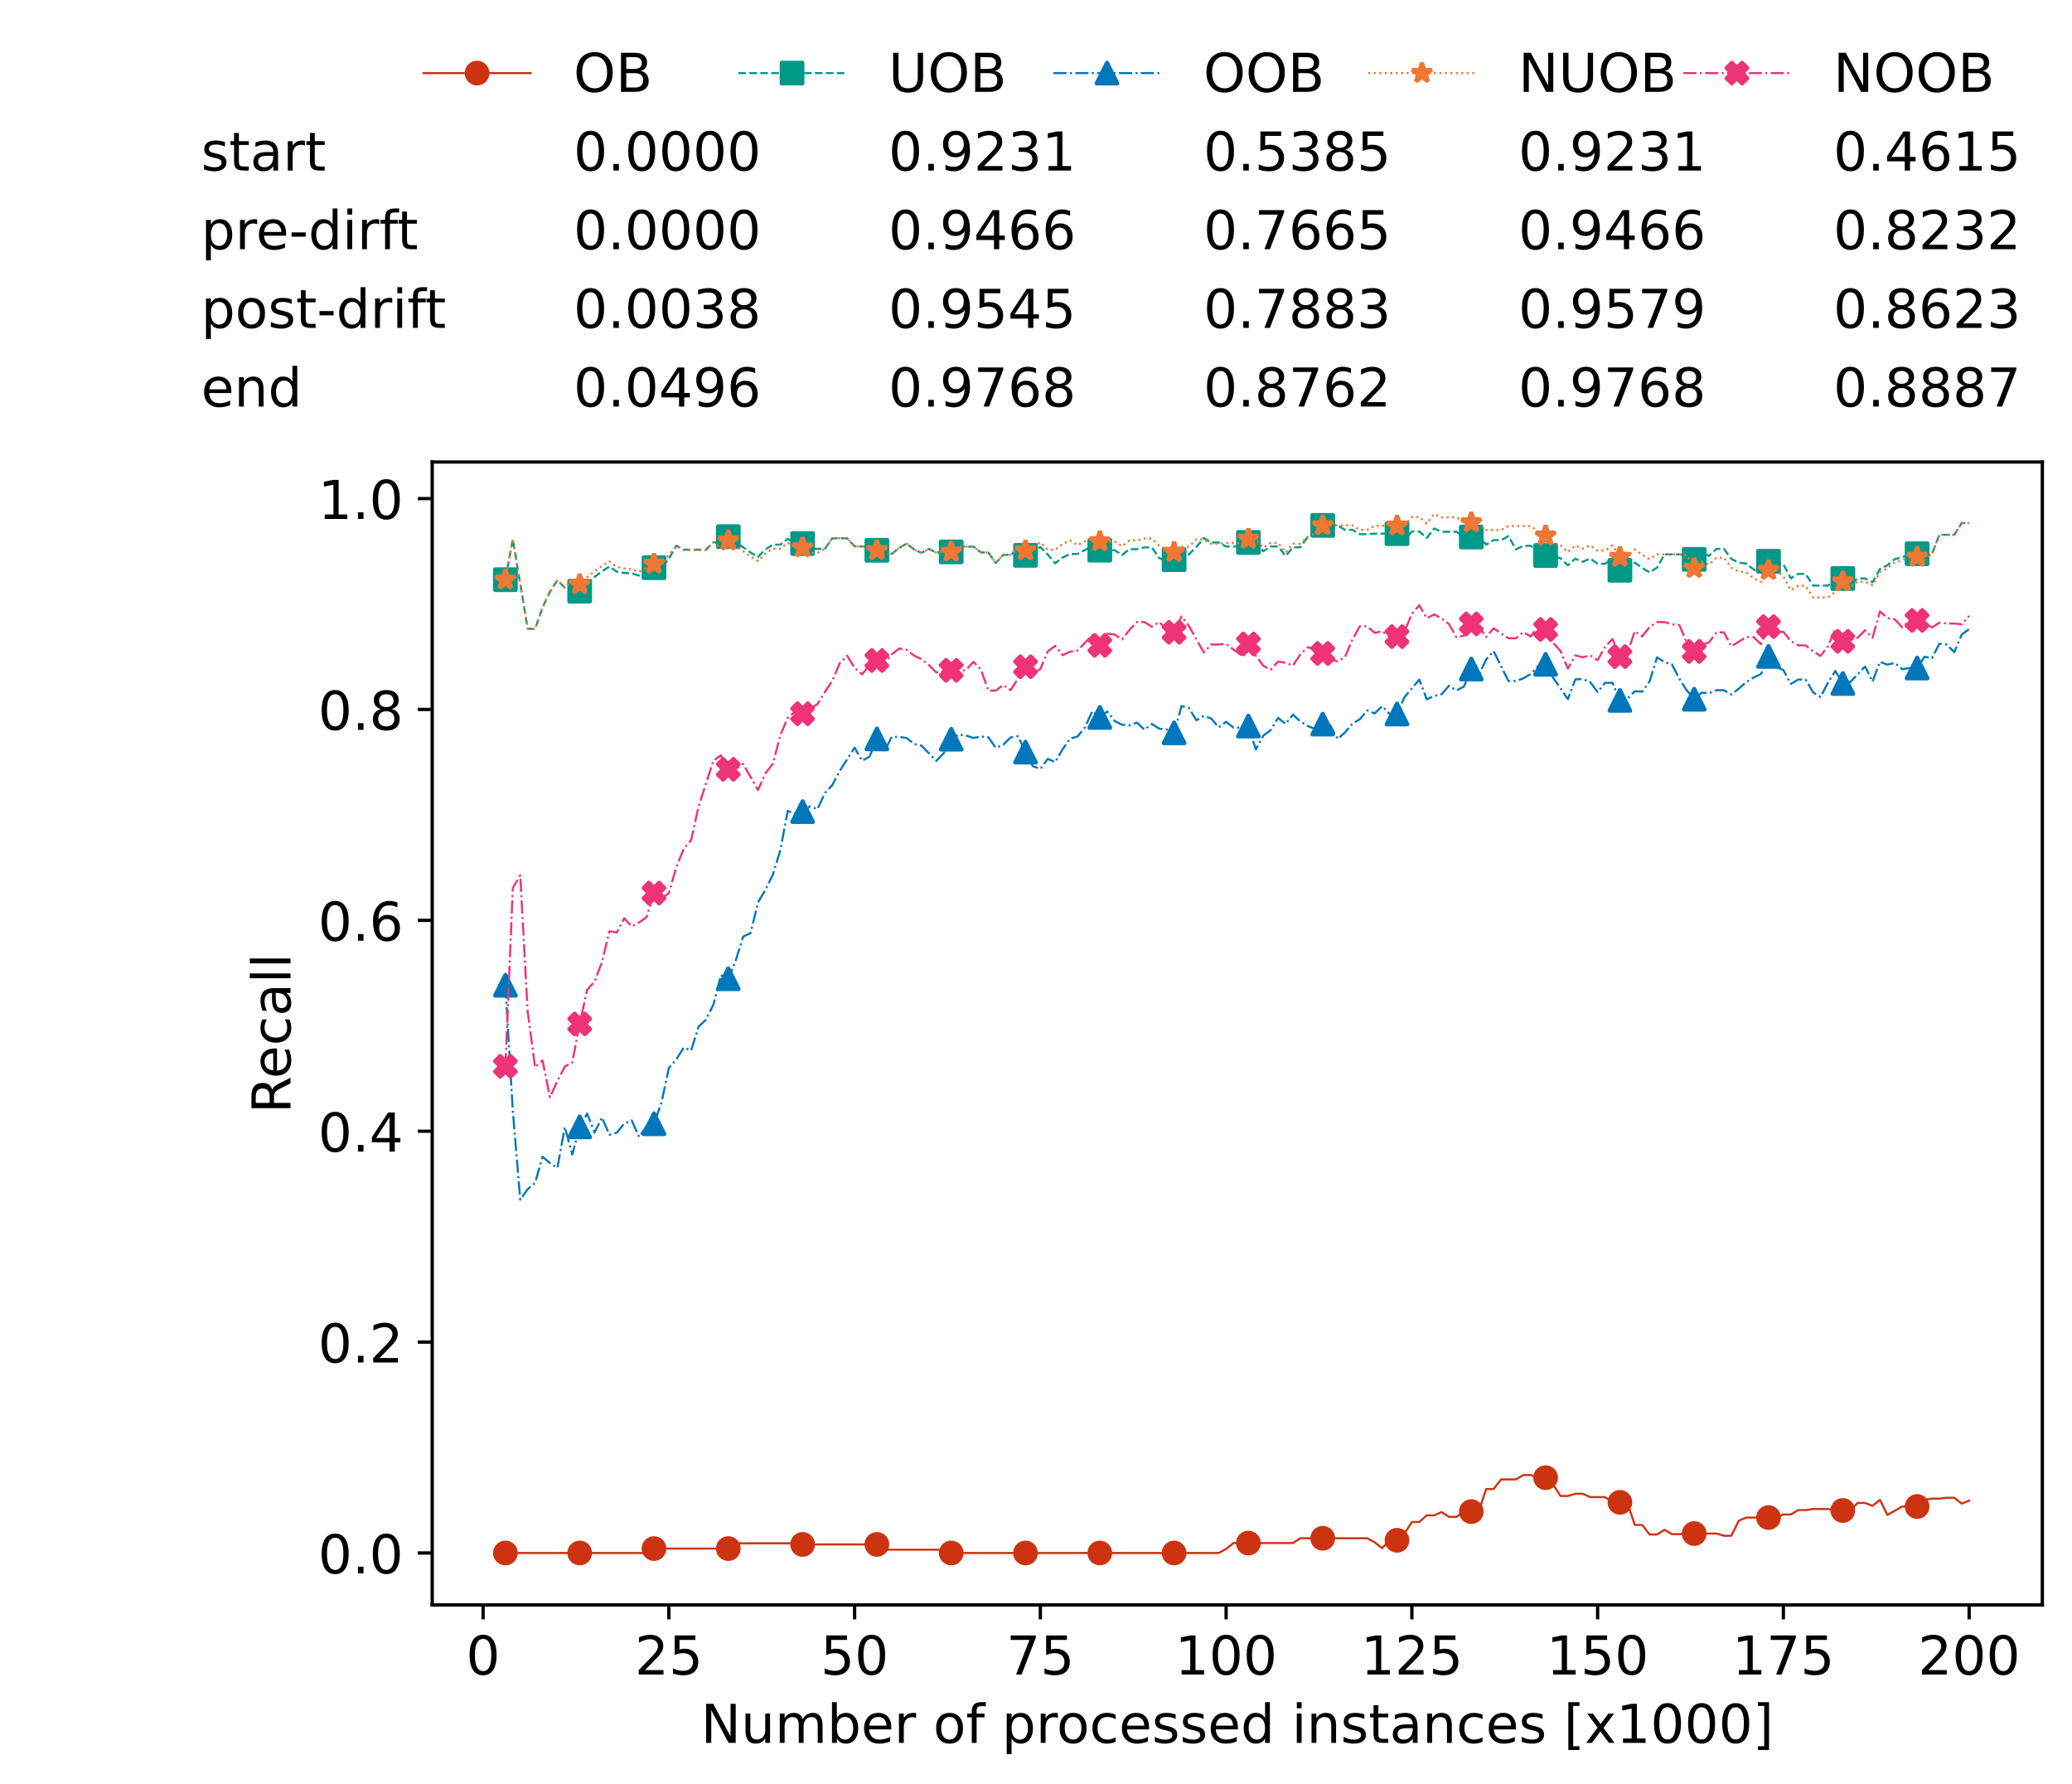 <?xml version="1.0" encoding="utf-8" standalone="no"?>
<!DOCTYPE svg PUBLIC "-//W3C//DTD SVG 1.1//EN"
  "http://www.w3.org/Graphics/SVG/1.1/DTD/svg11.dtd">
<!-- Created with matplotlib (https://matplotlib.org/) -->
<svg height="432.615pt" version="1.1" viewBox="0 0 502.65 432.615" width="502.65pt" xmlns="http://www.w3.org/2000/svg" xmlns:xlink="http://www.w3.org/1999/xlink">
 <defs>
  <style type="text/css">*{stroke-linecap:butt;stroke-linejoin:round;}</style>
 </defs>
 <g id="figure_1">
  <g id="patch_1">
   <path d="M 0 432.615 
L 502.65 432.615 
L 502.65 0 
L 0 0 
z
" style="fill:#ffffff;"/>
  </g>
  <g id="axes_1">
   <g id="patch_2">
    <path d="M 104.85 389.252 
L 495.45 389.252 
L 495.45 112.052 
L 104.85 112.052 
z
" style="fill:#ffffff;"/>
   </g>
   <g id="matplotlib.axis_1">
    <g id="xtick_1">
     <g id="line2d_1">
      <defs>
       <path d="M 0 0 
L 0 3.5 
" id="m5c4293f091" style="stroke:#000000;stroke-width:0.8;"/>
      </defs>
      <g>
       <use style="stroke:#000000;stroke-width:0.8;" x="117.197" xlink:href="#m5c4293f091" y="389.252"/>
      </g>
     </g>
     <g id="text_1">
      <!-- 0 -->
      <g transform="translate(113.061 406.13)scale(0.13 -0.13)">
       <defs>
        <path d="M 31.781 66.406 
Q 24.172 66.406 20.328 58.906 
Q 16.5 51.422 16.5 36.375 
Q 16.5 21.391 20.328 13.891 
Q 24.172 6.391 31.781 6.391 
Q 39.453 6.391 43.281 13.891 
Q 47.125 21.391 47.125 36.375 
Q 47.125 51.422 43.281 58.906 
Q 39.453 66.406 31.781 66.406 
z
M 31.781 74.219 
Q 44.047 74.219 50.516 64.516 
Q 56.984 54.828 56.984 36.375 
Q 56.984 17.969 50.516 8.266 
Q 44.047 -1.422 31.781 -1.422 
Q 19.531 -1.422 13.062 8.266 
Q 6.594 17.969 6.594 36.375 
Q 6.594 54.828 13.062 64.516 
Q 19.531 74.219 31.781 74.219 
z
" id="DejaVuSans-48"/>
       </defs>
       <use xlink:href="#DejaVuSans-48"/>
      </g>
     </g>
    </g>
    <g id="xtick_2">
     <g id="line2d_2">
      <g>
       <use style="stroke:#000000;stroke-width:0.8;" x="162.259" xlink:href="#m5c4293f091" y="389.252"/>
      </g>
     </g>
     <g id="text_2">
      <!-- 25 -->
      <g transform="translate(153.988 406.13)scale(0.13 -0.13)">
       <defs>
        <path d="M 19.188 8.297 
L 53.609 8.297 
L 53.609 0 
L 7.328 0 
L 7.328 8.297 
Q 12.938 14.109 22.625 23.891 
Q 32.328 33.688 34.812 36.531 
Q 39.547 41.844 41.422 45.531 
Q 43.312 49.219 43.312 52.781 
Q 43.312 58.594 39.234 62.25 
Q 35.156 65.922 28.609 65.922 
Q 23.969 65.922 18.812 64.312 
Q 13.672 62.703 7.812 59.422 
L 7.812 69.391 
Q 13.766 71.781 18.938 73 
Q 24.125 74.219 28.422 74.219 
Q 39.75 74.219 46.484 68.547 
Q 53.219 62.891 53.219 53.422 
Q 53.219 48.922 51.531 44.891 
Q 49.859 40.875 45.406 35.406 
Q 44.188 33.984 37.641 27.219 
Q 31.109 20.453 19.188 8.297 
z
" id="DejaVuSans-50"/>
        <path d="M 10.797 72.906 
L 49.516 72.906 
L 49.516 64.594 
L 19.828 64.594 
L 19.828 46.734 
Q 21.969 47.469 24.109 47.828 
Q 26.266 48.188 28.422 48.188 
Q 40.625 48.188 47.75 41.5 
Q 54.891 34.812 54.891 23.391 
Q 54.891 11.625 47.562 5.094 
Q 40.234 -1.422 26.906 -1.422 
Q 22.312 -1.422 17.547 -0.641 
Q 12.797 0.141 7.719 1.703 
L 7.719 11.625 
Q 12.109 9.234 16.797 8.062 
Q 21.484 6.891 26.703 6.891 
Q 35.156 6.891 40.078 11.328 
Q 45.016 15.766 45.016 23.391 
Q 45.016 31 40.078 35.438 
Q 35.156 39.891 26.703 39.891 
Q 22.75 39.891 18.812 39.016 
Q 14.891 38.141 10.797 36.281 
z
" id="DejaVuSans-53"/>
       </defs>
       <use xlink:href="#DejaVuSans-50"/>
       <use x="63.623" xlink:href="#DejaVuSans-53"/>
      </g>
     </g>
    </g>
    <g id="xtick_3">
     <g id="line2d_3">
      <g>
       <use style="stroke:#000000;stroke-width:0.8;" x="207.322" xlink:href="#m5c4293f091" y="389.252"/>
      </g>
     </g>
     <g id="text_3">
      <!-- 50 -->
      <g transform="translate(199.05 406.13)scale(0.13 -0.13)">
       <use xlink:href="#DejaVuSans-53"/>
       <use x="63.623" xlink:href="#DejaVuSans-48"/>
      </g>
     </g>
    </g>
    <g id="xtick_4">
     <g id="line2d_4">
      <g>
       <use style="stroke:#000000;stroke-width:0.8;" x="252.384" xlink:href="#m5c4293f091" y="389.252"/>
      </g>
     </g>
     <g id="text_4">
      <!-- 75 -->
      <g transform="translate(244.113 406.13)scale(0.13 -0.13)">
       <defs>
        <path d="M 8.203 72.906 
L 55.078 72.906 
L 55.078 68.703 
L 28.609 0 
L 18.312 0 
L 43.219 64.594 
L 8.203 64.594 
z
" id="DejaVuSans-55"/>
       </defs>
       <use xlink:href="#DejaVuSans-55"/>
       <use x="63.623" xlink:href="#DejaVuSans-53"/>
      </g>
     </g>
    </g>
    <g id="xtick_5">
     <g id="line2d_5">
      <g>
       <use style="stroke:#000000;stroke-width:0.8;" x="297.446" xlink:href="#m5c4293f091" y="389.252"/>
      </g>
     </g>
     <g id="text_5">
      <!-- 100 -->
      <g transform="translate(285.039 406.13)scale(0.13 -0.13)">
       <defs>
        <path d="M 12.406 8.297 
L 28.516 8.297 
L 28.516 63.922 
L 10.984 60.406 
L 10.984 69.391 
L 28.422 72.906 
L 38.281 72.906 
L 38.281 8.297 
L 54.391 8.297 
L 54.391 0 
L 12.406 0 
z
" id="DejaVuSans-49"/>
       </defs>
       <use xlink:href="#DejaVuSans-49"/>
       <use x="63.623" xlink:href="#DejaVuSans-48"/>
       <use x="127.246" xlink:href="#DejaVuSans-48"/>
      </g>
     </g>
    </g>
    <g id="xtick_6">
     <g id="line2d_6">
      <g>
       <use style="stroke:#000000;stroke-width:0.8;" x="342.509" xlink:href="#m5c4293f091" y="389.252"/>
      </g>
     </g>
     <g id="text_6">
      <!-- 125 -->
      <g transform="translate(330.102 406.13)scale(0.13 -0.13)">
       <use xlink:href="#DejaVuSans-49"/>
       <use x="63.623" xlink:href="#DejaVuSans-50"/>
       <use x="127.246" xlink:href="#DejaVuSans-53"/>
      </g>
     </g>
    </g>
    <g id="xtick_7">
     <g id="line2d_7">
      <g>
       <use style="stroke:#000000;stroke-width:0.8;" x="387.571" xlink:href="#m5c4293f091" y="389.252"/>
      </g>
     </g>
     <g id="text_7">
      <!-- 150 -->
      <g transform="translate(375.164 406.13)scale(0.13 -0.13)">
       <use xlink:href="#DejaVuSans-49"/>
       <use x="63.623" xlink:href="#DejaVuSans-53"/>
       <use x="127.246" xlink:href="#DejaVuSans-48"/>
      </g>
     </g>
    </g>
    <g id="xtick_8">
     <g id="line2d_8">
      <g>
       <use style="stroke:#000000;stroke-width:0.8;" x="432.633" xlink:href="#m5c4293f091" y="389.252"/>
      </g>
     </g>
     <g id="text_8">
      <!-- 175 -->
      <g transform="translate(420.226 406.13)scale(0.13 -0.13)">
       <use xlink:href="#DejaVuSans-49"/>
       <use x="63.623" xlink:href="#DejaVuSans-55"/>
       <use x="127.246" xlink:href="#DejaVuSans-53"/>
      </g>
     </g>
    </g>
    <g id="xtick_9">
     <g id="line2d_9">
      <g>
       <use style="stroke:#000000;stroke-width:0.8;" x="477.695" xlink:href="#m5c4293f091" y="389.252"/>
      </g>
     </g>
     <g id="text_9">
      <!-- 200 -->
      <g transform="translate(465.289 406.13)scale(0.13 -0.13)">
       <use xlink:href="#DejaVuSans-50"/>
       <use x="63.623" xlink:href="#DejaVuSans-48"/>
       <use x="127.246" xlink:href="#DejaVuSans-48"/>
      </g>
     </g>
    </g>
    <g id="text_10">
     <!-- Number of processed instances [x1000] -->
     <g transform="translate(170.025 422.711)scale(0.13 -0.13)">
      <defs>
       <path d="M 9.812 72.906 
L 23.094 72.906 
L 55.422 11.922 
L 55.422 72.906 
L 64.984 72.906 
L 64.984 0 
L 51.703 0 
L 19.391 60.984 
L 19.391 0 
L 9.812 0 
z
" id="DejaVuSans-78"/>
       <path d="M 8.5 21.578 
L 8.5 54.688 
L 17.484 54.688 
L 17.484 21.922 
Q 17.484 14.156 20.5 10.266 
Q 23.531 6.391 29.594 6.391 
Q 36.859 6.391 41.078 11.031 
Q 45.312 15.672 45.312 23.688 
L 45.312 54.688 
L 54.297 54.688 
L 54.297 0 
L 45.312 0 
L 45.312 8.406 
Q 42.047 3.422 37.719 1 
Q 33.406 -1.422 27.688 -1.422 
Q 18.266 -1.422 13.375 4.438 
Q 8.5 10.297 8.5 21.578 
z
M 31.109 56 
z
" id="DejaVuSans-117"/>
       <path d="M 52 44.188 
Q 55.375 50.25 60.062 53.125 
Q 64.75 56 71.094 56 
Q 79.641 56 84.281 50.016 
Q 88.922 44.047 88.922 33.016 
L 88.922 0 
L 79.891 0 
L 79.891 32.719 
Q 79.891 40.578 77.094 44.375 
Q 74.312 48.188 68.609 48.188 
Q 61.625 48.188 57.562 43.547 
Q 53.516 38.922 53.516 30.906 
L 53.516 0 
L 44.484 0 
L 44.484 32.719 
Q 44.484 40.625 41.703 44.406 
Q 38.922 48.188 33.109 48.188 
Q 26.219 48.188 22.156 43.531 
Q 18.109 38.875 18.109 30.906 
L 18.109 0 
L 9.078 0 
L 9.078 54.688 
L 18.109 54.688 
L 18.109 46.188 
Q 21.188 51.219 25.484 53.609 
Q 29.781 56 35.688 56 
Q 41.656 56 45.828 52.969 
Q 50 49.953 52 44.188 
z
" id="DejaVuSans-109"/>
       <path d="M 48.688 27.297 
Q 48.688 37.203 44.609 42.844 
Q 40.531 48.484 33.406 48.484 
Q 26.266 48.484 22.188 42.844 
Q 18.109 37.203 18.109 27.297 
Q 18.109 17.391 22.188 11.75 
Q 26.266 6.109 33.406 6.109 
Q 40.531 6.109 44.609 11.75 
Q 48.688 17.391 48.688 27.297 
z
M 18.109 46.391 
Q 20.953 51.266 25.266 53.625 
Q 29.594 56 35.594 56 
Q 45.562 56 51.781 48.094 
Q 58.016 40.188 58.016 27.297 
Q 58.016 14.406 51.781 6.484 
Q 45.562 -1.422 35.594 -1.422 
Q 29.594 -1.422 25.266 0.953 
Q 20.953 3.328 18.109 8.203 
L 18.109 0 
L 9.078 0 
L 9.078 75.984 
L 18.109 75.984 
z
" id="DejaVuSans-98"/>
       <path d="M 56.203 29.594 
L 56.203 25.203 
L 14.891 25.203 
Q 15.484 15.922 20.484 11.062 
Q 25.484 6.203 34.422 6.203 
Q 39.594 6.203 44.453 7.469 
Q 49.312 8.734 54.109 11.281 
L 54.109 2.781 
Q 49.266 0.734 44.188 -0.344 
Q 39.109 -1.422 33.891 -1.422 
Q 20.797 -1.422 13.156 6.188 
Q 5.516 13.812 5.516 26.812 
Q 5.516 40.234 12.766 48.109 
Q 20.016 56 32.328 56 
Q 43.359 56 49.781 48.891 
Q 56.203 41.797 56.203 29.594 
z
M 47.219 32.234 
Q 47.125 39.594 43.094 43.984 
Q 39.062 48.391 32.422 48.391 
Q 24.906 48.391 20.391 44.141 
Q 15.875 39.891 15.188 32.172 
z
" id="DejaVuSans-101"/>
       <path d="M 41.109 46.297 
Q 39.594 47.172 37.812 47.578 
Q 36.031 48 33.891 48 
Q 26.266 48 22.188 43.047 
Q 18.109 38.094 18.109 28.812 
L 18.109 0 
L 9.078 0 
L 9.078 54.688 
L 18.109 54.688 
L 18.109 46.188 
Q 20.953 51.172 25.484 53.578 
Q 30.031 56 36.531 56 
Q 37.453 56 38.578 55.875 
Q 39.703 55.766 41.062 55.516 
z
" id="DejaVuSans-114"/>
       <path id="DejaVuSans-32"/>
       <path d="M 30.609 48.391 
Q 23.391 48.391 19.188 42.75 
Q 14.984 37.109 14.984 27.297 
Q 14.984 17.484 19.156 11.844 
Q 23.344 6.203 30.609 6.203 
Q 37.797 6.203 41.984 11.859 
Q 46.188 17.531 46.188 27.297 
Q 46.188 37.016 41.984 42.703 
Q 37.797 48.391 30.609 48.391 
z
M 30.609 56 
Q 42.328 56 49.016 48.375 
Q 55.719 40.766 55.719 27.297 
Q 55.719 13.875 49.016 6.219 
Q 42.328 -1.422 30.609 -1.422 
Q 18.844 -1.422 12.172 6.219 
Q 5.516 13.875 5.516 27.297 
Q 5.516 40.766 12.172 48.375 
Q 18.844 56 30.609 56 
z
" id="DejaVuSans-111"/>
       <path d="M 37.109 75.984 
L 37.109 68.5 
L 28.516 68.5 
Q 23.688 68.5 21.797 66.547 
Q 19.922 64.594 19.922 59.516 
L 19.922 54.688 
L 34.719 54.688 
L 34.719 47.703 
L 19.922 47.703 
L 19.922 0 
L 10.891 0 
L 10.891 47.703 
L 2.297 47.703 
L 2.297 54.688 
L 10.891 54.688 
L 10.891 58.5 
Q 10.891 67.625 15.141 71.797 
Q 19.391 75.984 28.609 75.984 
z
" id="DejaVuSans-102"/>
       <path d="M 18.109 8.203 
L 18.109 -20.797 
L 9.078 -20.797 
L 9.078 54.688 
L 18.109 54.688 
L 18.109 46.391 
Q 20.953 51.266 25.266 53.625 
Q 29.594 56 35.594 56 
Q 45.562 56 51.781 48.094 
Q 58.016 40.188 58.016 27.297 
Q 58.016 14.406 51.781 6.484 
Q 45.562 -1.422 35.594 -1.422 
Q 29.594 -1.422 25.266 0.953 
Q 20.953 3.328 18.109 8.203 
z
M 48.688 27.297 
Q 48.688 37.203 44.609 42.844 
Q 40.531 48.484 33.406 48.484 
Q 26.266 48.484 22.188 42.844 
Q 18.109 37.203 18.109 27.297 
Q 18.109 17.391 22.188 11.75 
Q 26.266 6.109 33.406 6.109 
Q 40.531 6.109 44.609 11.75 
Q 48.688 17.391 48.688 27.297 
z
" id="DejaVuSans-112"/>
       <path d="M 48.781 52.594 
L 48.781 44.188 
Q 44.969 46.297 41.141 47.344 
Q 37.312 48.391 33.406 48.391 
Q 24.656 48.391 19.812 42.844 
Q 14.984 37.312 14.984 27.297 
Q 14.984 17.281 19.812 11.734 
Q 24.656 6.203 33.406 6.203 
Q 37.312 6.203 41.141 7.25 
Q 44.969 8.297 48.781 10.406 
L 48.781 2.094 
Q 45.016 0.344 40.984 -0.531 
Q 36.969 -1.422 32.422 -1.422 
Q 20.062 -1.422 12.781 6.344 
Q 5.516 14.109 5.516 27.297 
Q 5.516 40.672 12.859 48.328 
Q 20.219 56 33.016 56 
Q 37.156 56 41.109 55.141 
Q 45.062 54.297 48.781 52.594 
z
" id="DejaVuSans-99"/>
       <path d="M 44.281 53.078 
L 44.281 44.578 
Q 40.484 46.531 36.375 47.5 
Q 32.281 48.484 27.875 48.484 
Q 21.188 48.484 17.844 46.438 
Q 14.5 44.391 14.5 40.281 
Q 14.5 37.156 16.891 35.375 
Q 19.281 33.594 26.516 31.984 
L 29.594 31.297 
Q 39.156 29.25 43.188 25.516 
Q 47.219 21.781 47.219 15.094 
Q 47.219 7.469 41.188 3.016 
Q 35.156 -1.422 24.609 -1.422 
Q 20.219 -1.422 15.453 -0.562 
Q 10.688 0.297 5.422 2 
L 5.422 11.281 
Q 10.406 8.688 15.234 7.391 
Q 20.062 6.109 24.812 6.109 
Q 31.156 6.109 34.562 8.281 
Q 37.984 10.453 37.984 14.406 
Q 37.984 18.062 35.516 20.016 
Q 33.062 21.969 24.703 23.781 
L 21.578 24.516 
Q 13.234 26.266 9.516 29.906 
Q 5.812 33.547 5.812 39.891 
Q 5.812 47.609 11.281 51.797 
Q 16.75 56 26.812 56 
Q 31.781 56 36.172 55.266 
Q 40.578 54.547 44.281 53.078 
z
" id="DejaVuSans-115"/>
       <path d="M 45.406 46.391 
L 45.406 75.984 
L 54.391 75.984 
L 54.391 0 
L 45.406 0 
L 45.406 8.203 
Q 42.578 3.328 38.25 0.953 
Q 33.938 -1.422 27.875 -1.422 
Q 17.969 -1.422 11.734 6.484 
Q 5.516 14.406 5.516 27.297 
Q 5.516 40.188 11.734 48.094 
Q 17.969 56 27.875 56 
Q 33.938 56 38.25 53.625 
Q 42.578 51.266 45.406 46.391 
z
M 14.797 27.297 
Q 14.797 17.391 18.875 11.75 
Q 22.953 6.109 30.078 6.109 
Q 37.203 6.109 41.297 11.75 
Q 45.406 17.391 45.406 27.297 
Q 45.406 37.203 41.297 42.844 
Q 37.203 48.484 30.078 48.484 
Q 22.953 48.484 18.875 42.844 
Q 14.797 37.203 14.797 27.297 
z
" id="DejaVuSans-100"/>
       <path d="M 9.422 54.688 
L 18.406 54.688 
L 18.406 0 
L 9.422 0 
z
M 9.422 75.984 
L 18.406 75.984 
L 18.406 64.594 
L 9.422 64.594 
z
" id="DejaVuSans-105"/>
       <path d="M 54.891 33.016 
L 54.891 0 
L 45.906 0 
L 45.906 32.719 
Q 45.906 40.484 42.875 44.328 
Q 39.844 48.188 33.797 48.188 
Q 26.516 48.188 22.312 43.547 
Q 18.109 38.922 18.109 30.906 
L 18.109 0 
L 9.078 0 
L 9.078 54.688 
L 18.109 54.688 
L 18.109 46.188 
Q 21.344 51.125 25.703 53.562 
Q 30.078 56 35.797 56 
Q 45.219 56 50.047 50.172 
Q 54.891 44.344 54.891 33.016 
z
" id="DejaVuSans-110"/>
       <path d="M 18.312 70.219 
L 18.312 54.688 
L 36.812 54.688 
L 36.812 47.703 
L 18.312 47.703 
L 18.312 18.016 
Q 18.312 11.328 20.141 9.422 
Q 21.969 7.516 27.594 7.516 
L 36.812 7.516 
L 36.812 0 
L 27.594 0 
Q 17.188 0 13.234 3.875 
Q 9.281 7.766 9.281 18.016 
L 9.281 47.703 
L 2.688 47.703 
L 2.688 54.688 
L 9.281 54.688 
L 9.281 70.219 
z
" id="DejaVuSans-116"/>
       <path d="M 34.281 27.484 
Q 23.391 27.484 19.188 25 
Q 14.984 22.516 14.984 16.5 
Q 14.984 11.719 18.141 8.906 
Q 21.297 6.109 26.703 6.109 
Q 34.188 6.109 38.703 11.406 
Q 43.219 16.703 43.219 25.484 
L 43.219 27.484 
z
M 52.203 31.203 
L 52.203 0 
L 43.219 0 
L 43.219 8.297 
Q 40.141 3.328 35.547 0.953 
Q 30.953 -1.422 24.312 -1.422 
Q 15.922 -1.422 10.953 3.297 
Q 6 8.016 6 15.922 
Q 6 25.141 12.172 29.828 
Q 18.359 34.516 30.609 34.516 
L 43.219 34.516 
L 43.219 35.406 
Q 43.219 41.609 39.141 45 
Q 35.062 48.391 27.688 48.391 
Q 23 48.391 18.547 47.266 
Q 14.109 46.141 10.016 43.891 
L 10.016 52.203 
Q 14.938 54.109 19.578 55.047 
Q 24.219 56 28.609 56 
Q 40.484 56 46.344 49.844 
Q 52.203 43.703 52.203 31.203 
z
" id="DejaVuSans-97"/>
       <path d="M 8.594 75.984 
L 29.297 75.984 
L 29.297 69 
L 17.578 69 
L 17.578 -6.203 
L 29.297 -6.203 
L 29.297 -13.188 
L 8.594 -13.188 
z
" id="DejaVuSans-91"/>
       <path d="M 54.891 54.688 
L 35.109 28.078 
L 55.906 0 
L 45.312 0 
L 29.391 21.484 
L 13.484 0 
L 2.875 0 
L 24.125 28.609 
L 4.688 54.688 
L 15.281 54.688 
L 29.781 35.203 
L 44.281 54.688 
z
" id="DejaVuSans-120"/>
       <path d="M 30.422 75.984 
L 30.422 -13.188 
L 9.719 -13.188 
L 9.719 -6.203 
L 21.391 -6.203 
L 21.391 69 
L 9.719 69 
L 9.719 75.984 
z
" id="DejaVuSans-93"/>
      </defs>
      <use xlink:href="#DejaVuSans-78"/>
      <use x="74.805" xlink:href="#DejaVuSans-117"/>
      <use x="138.184" xlink:href="#DejaVuSans-109"/>
      <use x="235.596" xlink:href="#DejaVuSans-98"/>
      <use x="299.072" xlink:href="#DejaVuSans-101"/>
      <use x="360.596" xlink:href="#DejaVuSans-114"/>
      <use x="401.709" xlink:href="#DejaVuSans-32"/>
      <use x="433.496" xlink:href="#DejaVuSans-111"/>
      <use x="494.678" xlink:href="#DejaVuSans-102"/>
      <use x="529.883" xlink:href="#DejaVuSans-32"/>
      <use x="561.67" xlink:href="#DejaVuSans-112"/>
      <use x="625.146" xlink:href="#DejaVuSans-114"/>
      <use x="664.01" xlink:href="#DejaVuSans-111"/>
      <use x="725.191" xlink:href="#DejaVuSans-99"/>
      <use x="780.172" xlink:href="#DejaVuSans-101"/>
      <use x="841.695" xlink:href="#DejaVuSans-115"/>
      <use x="893.795" xlink:href="#DejaVuSans-115"/>
      <use x="945.895" xlink:href="#DejaVuSans-101"/>
      <use x="1007.418" xlink:href="#DejaVuSans-100"/>
      <use x="1070.895" xlink:href="#DejaVuSans-32"/>
      <use x="1102.682" xlink:href="#DejaVuSans-105"/>
      <use x="1130.465" xlink:href="#DejaVuSans-110"/>
      <use x="1193.844" xlink:href="#DejaVuSans-115"/>
      <use x="1245.943" xlink:href="#DejaVuSans-116"/>
      <use x="1285.152" xlink:href="#DejaVuSans-97"/>
      <use x="1346.432" xlink:href="#DejaVuSans-110"/>
      <use x="1409.811" xlink:href="#DejaVuSans-99"/>
      <use x="1464.791" xlink:href="#DejaVuSans-101"/>
      <use x="1526.314" xlink:href="#DejaVuSans-115"/>
      <use x="1578.414" xlink:href="#DejaVuSans-32"/>
      <use x="1610.201" xlink:href="#DejaVuSans-91"/>
      <use x="1649.215" xlink:href="#DejaVuSans-120"/>
      <use x="1708.395" xlink:href="#DejaVuSans-49"/>
      <use x="1772.018" xlink:href="#DejaVuSans-48"/>
      <use x="1835.641" xlink:href="#DejaVuSans-48"/>
      <use x="1899.264" xlink:href="#DejaVuSans-48"/>
      <use x="1962.887" xlink:href="#DejaVuSans-93"/>
     </g>
    </g>
   </g>
   <g id="matplotlib.axis_2">
    <g id="ytick_1">
     <g id="line2d_10">
      <defs>
       <path d="M 0 0 
L -3.5 0 
" id="m0c864c3e3e" style="stroke:#000000;stroke-width:0.8;"/>
      </defs>
      <g>
       <use style="stroke:#000000;stroke-width:0.8;" x="104.85" xlink:href="#m0c864c3e3e" y="376.652"/>
      </g>
     </g>
     <g id="text_11">
      <!-- 0.0 -->
      <g transform="translate(77.176 381.591)scale(0.13 -0.13)">
       <defs>
        <path d="M 10.688 12.406 
L 21 12.406 
L 21 0 
L 10.688 0 
z
" id="DejaVuSans-46"/>
       </defs>
       <use xlink:href="#DejaVuSans-48"/>
       <use x="63.623" xlink:href="#DejaVuSans-46"/>
       <use x="95.41" xlink:href="#DejaVuSans-48"/>
      </g>
     </g>
    </g>
    <g id="ytick_2">
     <g id="line2d_11">
      <g>
       <use style="stroke:#000000;stroke-width:0.8;" x="104.85" xlink:href="#m0c864c3e3e" y="325.506"/>
      </g>
     </g>
     <g id="text_12">
      <!-- 0.2 -->
      <g transform="translate(77.176 330.445)scale(0.13 -0.13)">
       <use xlink:href="#DejaVuSans-48"/>
       <use x="63.623" xlink:href="#DejaVuSans-46"/>
       <use x="95.41" xlink:href="#DejaVuSans-50"/>
      </g>
     </g>
    </g>
    <g id="ytick_3">
     <g id="line2d_12">
      <g>
       <use style="stroke:#000000;stroke-width:0.8;" x="104.85" xlink:href="#m0c864c3e3e" y="274.36"/>
      </g>
     </g>
     <g id="text_13">
      <!-- 0.4 -->
      <g transform="translate(77.176 279.299)scale(0.13 -0.13)">
       <defs>
        <path d="M 37.797 64.312 
L 12.891 25.391 
L 37.797 25.391 
z
M 35.203 72.906 
L 47.609 72.906 
L 47.609 25.391 
L 58.016 25.391 
L 58.016 17.188 
L 47.609 17.188 
L 47.609 0 
L 37.797 0 
L 37.797 17.188 
L 4.891 17.188 
L 4.891 26.703 
z
" id="DejaVuSans-52"/>
       </defs>
       <use xlink:href="#DejaVuSans-48"/>
       <use x="63.623" xlink:href="#DejaVuSans-46"/>
       <use x="95.41" xlink:href="#DejaVuSans-52"/>
      </g>
     </g>
    </g>
    <g id="ytick_4">
     <g id="line2d_13">
      <g>
       <use style="stroke:#000000;stroke-width:0.8;" x="104.85" xlink:href="#m0c864c3e3e" y="223.214"/>
      </g>
     </g>
     <g id="text_14">
      <!-- 0.6 -->
      <g transform="translate(77.176 228.153)scale(0.13 -0.13)">
       <defs>
        <path d="M 33.016 40.375 
Q 26.375 40.375 22.484 35.828 
Q 18.609 31.297 18.609 23.391 
Q 18.609 15.531 22.484 10.953 
Q 26.375 6.391 33.016 6.391 
Q 39.656 6.391 43.531 10.953 
Q 47.406 15.531 47.406 23.391 
Q 47.406 31.297 43.531 35.828 
Q 39.656 40.375 33.016 40.375 
z
M 52.594 71.297 
L 52.594 62.312 
Q 48.875 64.062 45.094 64.984 
Q 41.312 65.922 37.594 65.922 
Q 27.828 65.922 22.672 59.328 
Q 17.531 52.734 16.797 39.406 
Q 19.672 43.656 24.016 45.922 
Q 28.375 48.188 33.594 48.188 
Q 44.578 48.188 50.953 41.516 
Q 57.328 34.859 57.328 23.391 
Q 57.328 12.156 50.688 5.359 
Q 44.047 -1.422 33.016 -1.422 
Q 20.359 -1.422 13.672 8.266 
Q 6.984 17.969 6.984 36.375 
Q 6.984 53.656 15.188 63.938 
Q 23.391 74.219 37.203 74.219 
Q 40.922 74.219 44.703 73.484 
Q 48.484 72.75 52.594 71.297 
z
" id="DejaVuSans-54"/>
       </defs>
       <use xlink:href="#DejaVuSans-48"/>
       <use x="63.623" xlink:href="#DejaVuSans-46"/>
       <use x="95.41" xlink:href="#DejaVuSans-54"/>
      </g>
     </g>
    </g>
    <g id="ytick_5">
     <g id="line2d_14">
      <g>
       <use style="stroke:#000000;stroke-width:0.8;" x="104.85" xlink:href="#m0c864c3e3e" y="172.068"/>
      </g>
     </g>
     <g id="text_15">
      <!-- 0.8 -->
      <g transform="translate(77.176 177.007)scale(0.13 -0.13)">
       <defs>
        <path d="M 31.781 34.625 
Q 24.75 34.625 20.719 30.859 
Q 16.703 27.094 16.703 20.516 
Q 16.703 13.922 20.719 10.156 
Q 24.75 6.391 31.781 6.391 
Q 38.812 6.391 42.859 10.172 
Q 46.922 13.969 46.922 20.516 
Q 46.922 27.094 42.891 30.859 
Q 38.875 34.625 31.781 34.625 
z
M 21.922 38.812 
Q 15.578 40.375 12.031 44.719 
Q 8.5 49.078 8.5 55.328 
Q 8.5 64.062 14.719 69.141 
Q 20.953 74.219 31.781 74.219 
Q 42.672 74.219 48.875 69.141 
Q 55.078 64.062 55.078 55.328 
Q 55.078 49.078 51.531 44.719 
Q 48 40.375 41.703 38.812 
Q 48.828 37.156 52.797 32.312 
Q 56.781 27.484 56.781 20.516 
Q 56.781 9.906 50.312 4.234 
Q 43.844 -1.422 31.781 -1.422 
Q 19.734 -1.422 13.25 4.234 
Q 6.781 9.906 6.781 20.516 
Q 6.781 27.484 10.781 32.312 
Q 14.797 37.156 21.922 38.812 
z
M 18.312 54.391 
Q 18.312 48.734 21.844 45.562 
Q 25.391 42.391 31.781 42.391 
Q 38.141 42.391 41.719 45.562 
Q 45.312 48.734 45.312 54.391 
Q 45.312 60.062 41.719 63.234 
Q 38.141 66.406 31.781 66.406 
Q 25.391 66.406 21.844 63.234 
Q 18.312 60.062 18.312 54.391 
z
" id="DejaVuSans-56"/>
       </defs>
       <use xlink:href="#DejaVuSans-48"/>
       <use x="63.623" xlink:href="#DejaVuSans-46"/>
       <use x="95.41" xlink:href="#DejaVuSans-56"/>
      </g>
     </g>
    </g>
    <g id="ytick_6">
     <g id="line2d_15">
      <g>
       <use style="stroke:#000000;stroke-width:0.8;" x="104.85" xlink:href="#m0c864c3e3e" y="120.922"/>
      </g>
     </g>
     <g id="text_16">
      <!-- 1.0 -->
      <g transform="translate(77.176 125.861)scale(0.13 -0.13)">
       <use xlink:href="#DejaVuSans-49"/>
       <use x="63.623" xlink:href="#DejaVuSans-46"/>
       <use x="95.41" xlink:href="#DejaVuSans-48"/>
      </g>
     </g>
    </g>
    <g id="text_17">
     <!-- Recall -->
     <g transform="translate(70.472 270.044)rotate(-90)scale(0.13 -0.13)">
      <defs>
       <path d="M 44.391 34.188 
Q 47.562 33.109 50.562 29.594 
Q 53.562 26.078 56.594 19.922 
L 66.609 0 
L 56 0 
L 46.688 18.703 
Q 43.062 26.031 39.672 28.422 
Q 36.281 30.812 30.422 30.812 
L 19.672 30.812 
L 19.672 0 
L 9.812 0 
L 9.812 72.906 
L 32.078 72.906 
Q 44.578 72.906 50.734 67.672 
Q 56.891 62.453 56.891 51.906 
Q 56.891 45.016 53.688 40.469 
Q 50.484 35.938 44.391 34.188 
z
M 19.672 64.797 
L 19.672 38.922 
L 32.078 38.922 
Q 39.203 38.922 42.844 42.219 
Q 46.484 45.516 46.484 51.906 
Q 46.484 58.297 42.844 61.547 
Q 39.203 64.797 32.078 64.797 
z
" id="DejaVuSans-82"/>
       <path d="M 9.422 75.984 
L 18.406 75.984 
L 18.406 0 
L 9.422 0 
z
" id="DejaVuSans-108"/>
      </defs>
      <use xlink:href="#DejaVuSans-82"/>
      <use x="64.982" xlink:href="#DejaVuSans-101"/>
      <use x="126.506" xlink:href="#DejaVuSans-99"/>
      <use x="181.486" xlink:href="#DejaVuSans-97"/>
      <use x="242.766" xlink:href="#DejaVuSans-108"/>
      <use x="270.549" xlink:href="#DejaVuSans-108"/>
     </g>
    </g>
   </g>
   <g id="line2d_16"/>
   <g id="line2d_17"/>
   <g id="line2d_18"/>
   <g id="line2d_19"/>
   <g id="line2d_20"/>
   <g id="line2d_21">
    <path clip-path="url(#p14a07deea3)" d="M 122.605 376.652 
L 156.852 376.652 
L 158.654 375.586 
L 176.679 375.586 
L 178.482 374.308 
L 192.902 374.308 
L 194.704 374.574 
L 212.729 374.574 
L 214.532 375.853 
L 228.952 375.853 
L 230.754 376.652 
L 295.644 376.652 
L 297.446 375.668 
L 299.249 374.248 
L 313.669 374.248 
L 315.471 373.085 
L 331.694 373.085 
L 333.496 374.069 
L 335.299 375.489 
L 337.101 373.571 
L 338.904 373.571 
L 340.706 371.973 
L 342.509 369.132 
L 344.311 369.132 
L 346.114 367.533 
L 347.916 367.533 
L 349.719 366.734 
L 351.521 367.897 
L 353.324 367.897 
L 355.126 366.618 
L 358.731 366.618 
L 360.533 361.138 
L 362.336 361.138 
L 364.138 358.813 
L 367.743 358.813 
L 369.546 357.748 
L 371.348 357.748 
L 373.151 358.387 
L 374.953 358.387 
L 376.756 359.985 
L 378.558 362.827 
L 380.361 362.827 
L 382.163 362.294 
L 383.966 362.294 
L 385.768 363.093 
L 389.373 363.093 
L 391.176 364.372 
L 394.781 364.372 
L 396.583 369.852 
L 398.386 369.852 
L 400.188 372.177 
L 401.991 372.177 
L 403.793 371.014 
L 405.596 372.08 
L 407.398 372.08 
L 409.201 371.938 
L 416.411 371.938 
L 418.213 372.47 
L 420.016 372.47 
L 421.818 368.817 
L 423.621 368.065 
L 430.831 368.065 
L 432.633 367.313 
L 434.436 367.313 
L 436.238 366.247 
L 438.041 366.247 
L 439.843 365.989 
L 443.448 365.989 
L 445.251 366.344 
L 448.856 366.344 
L 450.658 364.518 
L 452.461 364.518 
L 454.263 365.202 
L 456.066 363.782 
L 457.868 367.435 
L 461.473 365.377 
L 465.078 365.377 
L 466.881 363.779 
L 468.683 363.465 
L 470.485 363.465 
L 472.288 363.252 
L 474.09 363.252 
L 475.893 364.673 
L 477.695 363.963 
L 477.695 363.963 
" style="fill:none;stroke:#cc3311;stroke-linecap:square;stroke-width:0.5;"/>
    <defs>
     <path d="M 0 2.5 
C 0.663 2.5 1.299 2.237 1.768 1.768 
C 2.237 1.299 2.5 0.663 2.5 0 
C 2.5 -0.663 2.237 -1.299 1.768 -1.768 
C 1.299 -2.237 0.663 -2.5 0 -2.5 
C -0.663 -2.5 -1.299 -2.237 -1.768 -1.768 
C -2.237 -1.299 -2.5 -0.663 -2.5 0 
C -2.5 0.663 -2.237 1.299 -1.768 1.768 
C -1.299 2.237 -0.663 2.5 0 2.5 
z
" id="mc8eeb0607d" style="stroke:#cc3311;"/>
    </defs>
    <g clip-path="url(#p14a07deea3)">
     <use style="fill:#cc3311;stroke:#cc3311;" x="122.605" xlink:href="#mc8eeb0607d" y="376.652"/>
     <use style="fill:#cc3311;stroke:#cc3311;" x="140.629" xlink:href="#mc8eeb0607d" y="376.652"/>
     <use style="fill:#cc3311;stroke:#cc3311;" x="158.654" xlink:href="#mc8eeb0607d" y="375.586"/>
     <use style="fill:#cc3311;stroke:#cc3311;" x="176.679" xlink:href="#mc8eeb0607d" y="375.586"/>
     <use style="fill:#cc3311;stroke:#cc3311;" x="194.704" xlink:href="#mc8eeb0607d" y="374.574"/>
     <use style="fill:#cc3311;stroke:#cc3311;" x="212.729" xlink:href="#mc8eeb0607d" y="374.574"/>
     <use style="fill:#cc3311;stroke:#cc3311;" x="230.754" xlink:href="#mc8eeb0607d" y="376.652"/>
     <use style="fill:#cc3311;stroke:#cc3311;" x="248.779" xlink:href="#mc8eeb0607d" y="376.652"/>
     <use style="fill:#cc3311;stroke:#cc3311;" x="266.804" xlink:href="#mc8eeb0607d" y="376.652"/>
     <use style="fill:#cc3311;stroke:#cc3311;" x="284.829" xlink:href="#mc8eeb0607d" y="376.652"/>
     <use style="fill:#cc3311;stroke:#cc3311;" x="302.854" xlink:href="#mc8eeb0607d" y="374.248"/>
     <use style="fill:#cc3311;stroke:#cc3311;" x="320.879" xlink:href="#mc8eeb0607d" y="373.085"/>
     <use style="fill:#cc3311;stroke:#cc3311;" x="338.904" xlink:href="#mc8eeb0607d" y="373.571"/>
     <use style="fill:#cc3311;stroke:#cc3311;" x="356.928" xlink:href="#mc8eeb0607d" y="366.618"/>
     <use style="fill:#cc3311;stroke:#cc3311;" x="374.953" xlink:href="#mc8eeb0607d" y="358.387"/>
     <use style="fill:#cc3311;stroke:#cc3311;" x="392.978" xlink:href="#mc8eeb0607d" y="364.372"/>
     <use style="fill:#cc3311;stroke:#cc3311;" x="411.003" xlink:href="#mc8eeb0607d" y="371.938"/>
     <use style="fill:#cc3311;stroke:#cc3311;" x="429.028" xlink:href="#mc8eeb0607d" y="368.065"/>
     <use style="fill:#cc3311;stroke:#cc3311;" x="447.053" xlink:href="#mc8eeb0607d" y="366.344"/>
     <use style="fill:#cc3311;stroke:#cc3311;" x="465.078" xlink:href="#mc8eeb0607d" y="365.377"/>
    </g>
   </g>
   <g id="line2d_22"/>
   <g id="line2d_23"/>
   <g id="line2d_24"/>
   <g id="line2d_25"/>
   <g id="line2d_26">
    <path clip-path="url(#p14a07deea3)" d="M 122.605 140.594 
L 124.407 130.758 
L 128.012 152.479 
L 129.815 152.561 
L 131.617 147.288 
L 133.419 143.521 
L 135.222 140.696 
L 137.024 142.558 
L 138.827 142.221 
L 140.629 143.385 
L 142.432 141.513 
L 144.234 139.929 
L 146.037 138.572 
L 147.839 137.395 
L 149.642 138.649 
L 151.444 138.974 
L 153.247 139.064 
L 155.049 139.604 
L 158.654 137.687 
L 160.457 137.687 
L 162.259 135.556 
L 164.062 132.359 
L 165.864 133.318 
L 171.272 133.318 
L 173.074 131.491 
L 174.877 131.857 
L 176.679 130.152 
L 182.087 134.013 
L 183.889 135.079 
L 185.692 133.252 
L 187.494 132.09 
L 189.297 132.09 
L 191.099 130.669 
L 192.902 131.832 
L 194.704 131.832 
L 196.507 133.11 
L 200.112 133.11 
L 201.914 130.553 
L 205.519 130.553 
L 207.322 132.52 
L 209.124 132.52 
L 210.927 132.662 
L 214.532 134.314 
L 216.334 134.314 
L 218.137 132.893 
L 219.939 131.828 
L 221.742 133.248 
L 223.544 134.101 
L 225.347 133.117 
L 227.149 134.03 
L 228.952 133.852 
L 230.754 133.852 
L 232.557 132.573 
L 236.162 132.573 
L 237.964 133.994 
L 239.767 133.994 
L 241.569 136.551 
L 243.372 134.584 
L 245.174 134.584 
L 246.976 133.163 
L 248.779 134.689 
L 250.581 133.836 
L 252.384 132.674 
L 254.186 134.501 
L 255.989 136.632 
L 257.791 135.211 
L 259.594 134.359 
L 261.396 134.359 
L 265.001 132.462 
L 266.804 133.445 
L 270.409 133.445 
L 272.211 134.608 
L 274.014 133.187 
L 275.816 133.187 
L 277.619 132.761 
L 279.421 132.761 
L 281.224 135.318 
L 283.026 136.231 
L 284.829 135.733 
L 286.631 134.454 
L 288.434 134.454 
L 290.236 132.628 
L 292.039 130.497 
L 293.841 131.562 
L 295.644 131.562 
L 297.446 132.546 
L 301.051 132.546 
L 302.854 131.562 
L 304.656 131.562 
L 306.459 133.693 
L 308.261 132.531 
L 310.064 132.531 
L 311.866 134.856 
L 313.669 132.725 
L 315.471 132.725 
L 317.274 130.167 
L 319.076 129.254 
L 320.879 127.427 
L 324.484 127.427 
L 326.286 128.493 
L 328.089 128.493 
L 329.891 129.559 
L 331.694 129.559 
L 333.496 129.427 
L 338.904 129.427 
L 340.706 131.026 
L 342.509 128.895 
L 344.311 128.895 
L 346.114 130.493 
L 347.916 128.168 
L 349.719 128.967 
L 353.324 128.967 
L 355.126 130.246 
L 358.731 130.246 
L 360.533 132.073 
L 362.336 131.007 
L 364.138 131.007 
L 365.941 130.038 
L 367.743 133.235 
L 369.546 132.383 
L 371.348 132.383 
L 373.151 133.661 
L 374.953 134.727 
L 376.756 134.727 
L 378.558 135.4 
L 380.361 137.105 
L 382.163 135.506 
L 383.966 136.258 
L 385.768 135.459 
L 387.571 136.738 
L 389.373 136.738 
L 391.176 135.459 
L 392.978 138.301 
L 394.781 138.301 
L 396.583 136.474 
L 398.386 137.753 
L 400.188 138.818 
L 401.991 137.656 
L 403.793 134.459 
L 407.398 134.459 
L 409.201 134.601 
L 411.003 135.667 
L 412.806 134.068 
L 414.608 134.816 
L 416.411 133.111 
L 418.213 133.111 
L 420.016 135.556 
L 421.818 136.469 
L 423.621 136.695 
L 425.423 138.116 
L 427.226 138.968 
L 429.028 136.127 
L 430.831 136.127 
L 432.633 136.879 
L 434.436 140.25 
L 436.238 139.184 
L 438.041 139.184 
L 439.843 142.026 
L 443.448 142.026 
L 445.251 140.605 
L 447.053 140.3 
L 448.856 141.721 
L 450.658 140.3 
L 452.461 140.3 
L 454.263 141.214 
L 456.066 138.017 
L 457.868 137.104 
L 459.671 135.599 
L 461.473 135.162 
L 463.276 134.31 
L 465.078 134.31 
L 466.881 135.109 
L 468.683 134.357 
L 470.485 129.707 
L 474.09 129.707 
L 475.893 126.866 
L 477.695 126.866 
L 477.695 126.866 
" style="fill:none;stroke:#009988;stroke-dasharray:1.85,0.8;stroke-dashoffset:0;stroke-width:0.5;"/>
    <defs>
     <path d="M -2.5 2.5 
L 2.5 2.5 
L 2.5 -2.5 
L -2.5 -2.5 
z
" id="m304b8df554" style="stroke:#009988;stroke-linejoin:miter;"/>
    </defs>
    <g clip-path="url(#p14a07deea3)">
     <use style="fill:#009988;stroke:#009988;stroke-linejoin:miter;" x="122.605" xlink:href="#m304b8df554" y="140.594"/>
     <use style="fill:#009988;stroke:#009988;stroke-linejoin:miter;" x="140.629" xlink:href="#m304b8df554" y="143.385"/>
     <use style="fill:#009988;stroke:#009988;stroke-linejoin:miter;" x="158.654" xlink:href="#m304b8df554" y="137.687"/>
     <use style="fill:#009988;stroke:#009988;stroke-linejoin:miter;" x="176.679" xlink:href="#m304b8df554" y="130.152"/>
     <use style="fill:#009988;stroke:#009988;stroke-linejoin:miter;" x="194.704" xlink:href="#m304b8df554" y="131.832"/>
     <use style="fill:#009988;stroke:#009988;stroke-linejoin:miter;" x="212.729" xlink:href="#m304b8df554" y="133.461"/>
     <use style="fill:#009988;stroke:#009988;stroke-linejoin:miter;" x="230.754" xlink:href="#m304b8df554" y="133.852"/>
     <use style="fill:#009988;stroke:#009988;stroke-linejoin:miter;" x="248.779" xlink:href="#m304b8df554" y="134.689"/>
     <use style="fill:#009988;stroke:#009988;stroke-linejoin:miter;" x="266.804" xlink:href="#m304b8df554" y="133.445"/>
     <use style="fill:#009988;stroke:#009988;stroke-linejoin:miter;" x="284.829" xlink:href="#m304b8df554" y="135.733"/>
     <use style="fill:#009988;stroke:#009988;stroke-linejoin:miter;" x="302.854" xlink:href="#m304b8df554" y="131.562"/>
     <use style="fill:#009988;stroke:#009988;stroke-linejoin:miter;" x="320.879" xlink:href="#m304b8df554" y="127.427"/>
     <use style="fill:#009988;stroke:#009988;stroke-linejoin:miter;" x="338.904" xlink:href="#m304b8df554" y="129.427"/>
     <use style="fill:#009988;stroke:#009988;stroke-linejoin:miter;" x="356.928" xlink:href="#m304b8df554" y="130.246"/>
     <use style="fill:#009988;stroke:#009988;stroke-linejoin:miter;" x="374.953" xlink:href="#m304b8df554" y="134.727"/>
     <use style="fill:#009988;stroke:#009988;stroke-linejoin:miter;" x="392.978" xlink:href="#m304b8df554" y="138.301"/>
     <use style="fill:#009988;stroke:#009988;stroke-linejoin:miter;" x="411.003" xlink:href="#m304b8df554" y="135.667"/>
     <use style="fill:#009988;stroke:#009988;stroke-linejoin:miter;" x="429.028" xlink:href="#m304b8df554" y="136.127"/>
     <use style="fill:#009988;stroke:#009988;stroke-linejoin:miter;" x="447.053" xlink:href="#m304b8df554" y="140.3"/>
     <use style="fill:#009988;stroke:#009988;stroke-linejoin:miter;" x="465.078" xlink:href="#m304b8df554" y="134.31"/>
    </g>
   </g>
   <g id="line2d_27"/>
   <g id="line2d_28"/>
   <g id="line2d_29"/>
   <g id="line2d_30"/>
   <g id="line2d_31">
    <path clip-path="url(#p14a07deea3)" d="M 122.605 238.951 
L 124.407 269.442 
L 126.21 290.972 
L 128.012 288.417 
L 129.815 286.884 
L 131.617 280.535 
L 133.419 282.088 
L 135.222 283.253 
L 137.024 273.335 
L 138.827 280.013 
L 140.629 273.3 
L 142.432 270.073 
L 144.234 274.695 
L 146.037 271.018 
L 147.839 275.219 
L 149.642 274.708 
L 151.444 272.5 
L 153.247 271.729 
L 155.049 275.756 
L 156.852 273.128 
L 158.654 272.555 
L 160.457 267.44 
L 162.259 259.041 
L 164.062 256.951 
L 165.864 254.074 
L 167.667 254.784 
L 169.469 249 
L 171.272 247.295 
L 173.074 243.642 
L 174.877 236.518 
L 176.679 237.371 
L 178.482 232.966 
L 180.284 227.154 
L 182.087 226.302 
L 183.889 218.843 
L 185.692 215.799 
L 187.494 212.118 
L 189.297 206.216 
L 191.099 196.677 
L 192.902 197.375 
L 194.704 196.842 
L 196.507 195.563 
L 198.309 196.257 
L 200.112 192.323 
L 201.914 190.405 
L 203.717 186.955 
L 207.322 181.33 
L 209.124 184.526 
L 210.927 183.532 
L 212.729 179.216 
L 214.532 182.2 
L 216.334 178.713 
L 218.137 178.713 
L 219.939 179.003 
L 221.742 180.424 
L 223.544 180.85 
L 227.149 184.535 
L 228.952 182.657 
L 230.754 179.283 
L 232.557 178.146 
L 234.359 178.392 
L 236.162 178.982 
L 237.964 178.627 
L 239.767 178.81 
L 241.569 181.367 
L 243.372 180.629 
L 245.174 178.853 
L 246.976 178.569 
L 248.779 182.42 
L 250.581 185.83 
L 252.384 186.494 
L 254.186 184.058 
L 255.989 184.833 
L 257.791 181.708 
L 259.594 179.15 
L 261.396 178.634 
L 263.199 176.401 
L 265.001 172.467 
L 266.804 173.997 
L 268.606 172.576 
L 270.409 174.859 
L 272.211 175.789 
L 274.014 175.899 
L 275.816 175.259 
L 277.619 176.964 
L 279.421 175.594 
L 281.224 176.731 
L 283.026 176.913 
L 284.829 177.744 
L 286.631 171.234 
L 288.434 171.732 
L 290.236 174.701 
L 292.039 173.635 
L 293.841 174.274 
L 295.644 176.406 
L 297.446 175.064 
L 299.249 176.485 
L 301.051 176.485 
L 302.854 176.092 
L 304.656 181.775 
L 306.459 178.426 
L 308.261 177.07 
L 310.064 174.119 
L 311.866 175.572 
L 313.669 173.329 
L 315.471 174.989 
L 317.274 176.085 
L 319.076 176.832 
L 320.879 175.615 
L 322.681 175.873 
L 324.484 179.231 
L 326.286 177.633 
L 328.089 175.502 
L 329.891 174.436 
L 331.694 172.305 
L 333.496 173.026 
L 335.299 171.25 
L 337.101 173.168 
L 338.904 173.168 
L 340.706 169.084 
L 344.311 164.822 
L 346.114 169.617 
L 347.916 168.803 
L 349.719 168.382 
L 351.521 166.316 
L 353.324 167.457 
L 355.126 166.528 
L 356.928 162.265 
L 358.731 163.795 
L 360.533 159.939 
L 362.336 157.905 
L 365.941 165.17 
L 367.743 165.17 
L 369.546 164.531 
L 371.348 163.465 
L 373.151 161.547 
L 374.953 161.121 
L 376.756 164.318 
L 380.361 169.567 
L 382.163 164.772 
L 383.966 164.697 
L 385.768 165.423 
L 387.571 167.838 
L 389.373 165.601 
L 391.176 165.601 
L 392.978 169.863 
L 394.781 169.469 
L 396.583 167.643 
L 398.386 167.759 
L 400.188 165.24 
L 401.991 159.428 
L 403.793 160.591 
L 405.596 161.124 
L 407.398 164.611 
L 409.201 167.452 
L 411.003 169.583 
L 412.806 167.985 
L 414.608 168.135 
L 416.411 167.404 
L 418.213 167.404 
L 420.016 168.438 
L 421.818 167.027 
L 423.621 165.447 
L 425.423 164.311 
L 427.226 163.458 
L 429.028 159.196 
L 430.831 161.753 
L 432.633 162.505 
L 434.436 165.876 
L 436.238 164.811 
L 438.041 164.811 
L 439.843 167.911 
L 441.646 169.052 
L 443.448 165.565 
L 445.251 162.724 
L 447.053 165.768 
L 448.856 165.413 
L 452.461 161.658 
L 454.263 165.311 
L 456.066 160.516 
L 457.868 161.201 
L 459.671 160.772 
L 461.473 162.302 
L 463.276 162.017 
L 465.078 162.017 
L 466.881 159.3 
L 468.683 159.614 
L 470.485 156.126 
L 472.288 156.34 
L 474.09 158.166 
L 475.893 153.904 
L 477.695 152.585 
L 477.695 152.585 
" style="fill:none;stroke:#0077bb;stroke-dasharray:3.2,0.8,0.5,0.8;stroke-dashoffset:0;stroke-width:0.5;"/>
    <defs>
     <path d="M 0 -2.5 
L -2.5 2.5 
L 2.5 2.5 
z
" id="md90515673b" style="stroke:#0077bb;stroke-linejoin:miter;"/>
    </defs>
    <g clip-path="url(#p14a07deea3)">
     <use style="fill:#0077bb;stroke:#0077bb;stroke-linejoin:miter;" x="122.605" xlink:href="#md90515673b" y="238.951"/>
     <use style="fill:#0077bb;stroke:#0077bb;stroke-linejoin:miter;" x="140.629" xlink:href="#md90515673b" y="273.3"/>
     <use style="fill:#0077bb;stroke:#0077bb;stroke-linejoin:miter;" x="158.654" xlink:href="#md90515673b" y="272.555"/>
     <use style="fill:#0077bb;stroke:#0077bb;stroke-linejoin:miter;" x="176.679" xlink:href="#md90515673b" y="237.371"/>
     <use style="fill:#0077bb;stroke:#0077bb;stroke-linejoin:miter;" x="194.704" xlink:href="#md90515673b" y="196.842"/>
     <use style="fill:#0077bb;stroke:#0077bb;stroke-linejoin:miter;" x="212.729" xlink:href="#md90515673b" y="179.216"/>
     <use style="fill:#0077bb;stroke:#0077bb;stroke-linejoin:miter;" x="230.754" xlink:href="#md90515673b" y="179.283"/>
     <use style="fill:#0077bb;stroke:#0077bb;stroke-linejoin:miter;" x="248.779" xlink:href="#md90515673b" y="182.42"/>
     <use style="fill:#0077bb;stroke:#0077bb;stroke-linejoin:miter;" x="266.804" xlink:href="#md90515673b" y="173.997"/>
     <use style="fill:#0077bb;stroke:#0077bb;stroke-linejoin:miter;" x="284.829" xlink:href="#md90515673b" y="177.744"/>
     <use style="fill:#0077bb;stroke:#0077bb;stroke-linejoin:miter;" x="302.854" xlink:href="#md90515673b" y="176.092"/>
     <use style="fill:#0077bb;stroke:#0077bb;stroke-linejoin:miter;" x="320.879" xlink:href="#md90515673b" y="175.615"/>
     <use style="fill:#0077bb;stroke:#0077bb;stroke-linejoin:miter;" x="338.904" xlink:href="#md90515673b" y="173.168"/>
     <use style="fill:#0077bb;stroke:#0077bb;stroke-linejoin:miter;" x="356.928" xlink:href="#md90515673b" y="162.265"/>
     <use style="fill:#0077bb;stroke:#0077bb;stroke-linejoin:miter;" x="374.953" xlink:href="#md90515673b" y="161.121"/>
     <use style="fill:#0077bb;stroke:#0077bb;stroke-linejoin:miter;" x="392.978" xlink:href="#md90515673b" y="169.863"/>
     <use style="fill:#0077bb;stroke:#0077bb;stroke-linejoin:miter;" x="411.003" xlink:href="#md90515673b" y="169.583"/>
     <use style="fill:#0077bb;stroke:#0077bb;stroke-linejoin:miter;" x="429.028" xlink:href="#md90515673b" y="159.196"/>
     <use style="fill:#0077bb;stroke:#0077bb;stroke-linejoin:miter;" x="447.053" xlink:href="#md90515673b" y="165.768"/>
     <use style="fill:#0077bb;stroke:#0077bb;stroke-linejoin:miter;" x="465.078" xlink:href="#md90515673b" y="162.017"/>
    </g>
   </g>
   <g id="line2d_32"/>
   <g id="line2d_33"/>
   <g id="line2d_34"/>
   <g id="line2d_35"/>
   <g id="line2d_36">
    <path clip-path="url(#p14a07deea3)" d="M 122.605 140.594 
L 124.407 130.758 
L 128.012 152.479 
L 129.815 152.561 
L 131.617 147.288 
L 133.419 143.521 
L 135.222 140.696 
L 137.024 142.558 
L 138.827 140.395 
L 140.629 141.724 
L 142.432 139.991 
L 144.234 138.524 
L 146.037 137.267 
L 147.839 136.177 
L 149.642 137.507 
L 151.444 137.899 
L 153.247 138.049 
L 155.049 138.643 
L 158.654 136.773 
L 160.457 136.773 
L 164.062 132.429 
L 165.864 133.388 
L 171.272 133.388 
L 173.074 131.561 
L 174.877 132.84 
L 176.679 131.135 
L 182.087 134.997 
L 183.889 136.063 
L 185.692 134.236 
L 187.494 133.074 
L 189.297 133.074 
L 191.099 131.653 
L 192.902 132.815 
L 194.704 132.815 
L 196.507 134.094 
L 198.309 134.094 
L 200.112 133.11 
L 201.914 130.553 
L 205.519 130.553 
L 207.322 132.52 
L 209.124 132.52 
L 210.927 132.662 
L 214.532 134.314 
L 216.334 134.314 
L 218.137 132.893 
L 219.939 131.828 
L 221.742 133.248 
L 223.544 134.101 
L 225.347 133.117 
L 227.149 134.03 
L 228.952 133.852 
L 230.754 133.852 
L 232.557 132.573 
L 236.162 132.573 
L 237.964 133.994 
L 239.767 133.994 
L 241.569 136.551 
L 243.372 134.584 
L 245.174 134.584 
L 246.976 133.163 
L 248.779 133.526 
L 250.581 132.674 
L 252.384 131.512 
L 254.186 133.338 
L 255.989 133.338 
L 257.791 131.917 
L 259.594 131.065 
L 261.396 132.227 
L 265.001 130.331 
L 266.804 131.314 
L 270.409 131.314 
L 272.211 132.477 
L 274.014 131.056 
L 275.816 131.056 
L 277.619 130.63 
L 279.421 130.63 
L 281.224 132.334 
L 283.026 133.248 
L 284.829 133.912 
L 286.631 132.633 
L 288.434 132.633 
L 290.236 130.807 
L 292.039 130.807 
L 293.841 131.872 
L 295.644 131.872 
L 297.446 131.693 
L 301.051 131.693 
L 302.854 130.71 
L 304.656 130.71 
L 306.459 132.841 
L 308.261 131.679 
L 310.064 131.679 
L 311.866 134.003 
L 313.669 131.872 
L 315.471 131.872 
L 317.274 130.167 
L 319.076 129.254 
L 320.879 127.427 
L 328.089 127.427 
L 329.891 128.493 
L 331.694 128.493 
L 333.496 127.509 
L 340.706 127.509 
L 342.509 125.378 
L 344.311 125.378 
L 346.114 126.977 
L 347.916 124.652 
L 349.719 125.451 
L 353.324 125.451 
L 355.126 126.73 
L 358.731 126.73 
L 360.533 128.556 
L 364.138 128.556 
L 365.941 127.588 
L 371.348 127.588 
L 373.151 128.866 
L 374.953 129.932 
L 376.756 131.53 
L 378.558 132.203 
L 380.361 133.908 
L 382.163 132.31 
L 383.966 133.062 
L 385.768 132.263 
L 387.571 133.541 
L 389.373 133.541 
L 391.176 132.263 
L 392.978 135.104 
L 394.781 135.104 
L 396.583 133.277 
L 398.386 134.556 
L 400.188 135.622 
L 401.991 134.459 
L 407.398 134.459 
L 409.201 134.601 
L 411.003 137.798 
L 412.806 136.2 
L 414.608 136.947 
L 416.411 135.242 
L 418.213 135.242 
L 420.016 137.687 
L 421.818 138.6 
L 423.621 138.826 
L 425.423 140.247 
L 427.226 141.099 
L 429.028 138.258 
L 430.831 138.258 
L 432.633 139.762 
L 434.436 143.133 
L 436.238 142.067 
L 438.041 142.067 
L 439.843 144.909 
L 443.448 144.909 
L 445.251 143.488 
L 447.053 141.053 
L 448.856 142.473 
L 450.658 141.053 
L 452.461 141.053 
L 454.263 141.966 
L 456.066 138.769 
L 457.868 137.856 
L 459.671 136.352 
L 461.473 135.914 
L 463.276 135.062 
L 465.078 135.062 
L 466.881 135.861 
L 468.683 134.357 
L 470.485 129.707 
L 474.09 129.707 
L 475.893 126.866 
L 477.695 126.866 
L 477.695 126.866 
" style="fill:none;stroke:#ee7733;stroke-dasharray:0.5,0.825;stroke-dashoffset:0;stroke-width:0.5;"/>
    <defs>
     <path d="M 0 -2.5 
L -0.561 -0.773 
L -2.378 -0.773 
L -0.908 0.295 
L -1.469 2.023 
L -0 0.955 
L 1.469 2.023 
L 0.908 0.295 
L 2.378 -0.773 
L 0.561 -0.773 
z
" id="m1e88a20ece" style="stroke:#ee7733;stroke-linejoin:bevel;"/>
    </defs>
    <g clip-path="url(#p14a07deea3)">
     <use style="fill:#ee7733;stroke:#ee7733;stroke-linejoin:bevel;" x="122.605" xlink:href="#m1e88a20ece" y="140.594"/>
     <use style="fill:#ee7733;stroke:#ee7733;stroke-linejoin:bevel;" x="140.629" xlink:href="#m1e88a20ece" y="141.724"/>
     <use style="fill:#ee7733;stroke:#ee7733;stroke-linejoin:bevel;" x="158.654" xlink:href="#m1e88a20ece" y="136.773"/>
     <use style="fill:#ee7733;stroke:#ee7733;stroke-linejoin:bevel;" x="176.679" xlink:href="#m1e88a20ece" y="131.135"/>
     <use style="fill:#ee7733;stroke:#ee7733;stroke-linejoin:bevel;" x="194.704" xlink:href="#m1e88a20ece" y="132.815"/>
     <use style="fill:#ee7733;stroke:#ee7733;stroke-linejoin:bevel;" x="212.729" xlink:href="#m1e88a20ece" y="133.461"/>
     <use style="fill:#ee7733;stroke:#ee7733;stroke-linejoin:bevel;" x="230.754" xlink:href="#m1e88a20ece" y="133.852"/>
     <use style="fill:#ee7733;stroke:#ee7733;stroke-linejoin:bevel;" x="248.779" xlink:href="#m1e88a20ece" y="133.526"/>
     <use style="fill:#ee7733;stroke:#ee7733;stroke-linejoin:bevel;" x="266.804" xlink:href="#m1e88a20ece" y="131.314"/>
     <use style="fill:#ee7733;stroke:#ee7733;stroke-linejoin:bevel;" x="284.829" xlink:href="#m1e88a20ece" y="133.912"/>
     <use style="fill:#ee7733;stroke:#ee7733;stroke-linejoin:bevel;" x="302.854" xlink:href="#m1e88a20ece" y="130.71"/>
     <use style="fill:#ee7733;stroke:#ee7733;stroke-linejoin:bevel;" x="320.879" xlink:href="#m1e88a20ece" y="127.427"/>
     <use style="fill:#ee7733;stroke:#ee7733;stroke-linejoin:bevel;" x="338.904" xlink:href="#m1e88a20ece" y="127.509"/>
     <use style="fill:#ee7733;stroke:#ee7733;stroke-linejoin:bevel;" x="356.928" xlink:href="#m1e88a20ece" y="126.73"/>
     <use style="fill:#ee7733;stroke:#ee7733;stroke-linejoin:bevel;" x="374.953" xlink:href="#m1e88a20ece" y="129.932"/>
     <use style="fill:#ee7733;stroke:#ee7733;stroke-linejoin:bevel;" x="392.978" xlink:href="#m1e88a20ece" y="135.104"/>
     <use style="fill:#ee7733;stroke:#ee7733;stroke-linejoin:bevel;" x="411.003" xlink:href="#m1e88a20ece" y="137.798"/>
     <use style="fill:#ee7733;stroke:#ee7733;stroke-linejoin:bevel;" x="429.028" xlink:href="#m1e88a20ece" y="138.258"/>
     <use style="fill:#ee7733;stroke:#ee7733;stroke-linejoin:bevel;" x="447.053" xlink:href="#m1e88a20ece" y="141.053"/>
     <use style="fill:#ee7733;stroke:#ee7733;stroke-linejoin:bevel;" x="465.078" xlink:href="#m1e88a20ece" y="135.062"/>
    </g>
   </g>
   <g id="line2d_37"/>
   <g id="line2d_38"/>
   <g id="line2d_39"/>
   <g id="line2d_40"/>
   <g id="line2d_41">
    <path clip-path="url(#p14a07deea3)" d="M 122.605 258.623 
L 124.407 215.346 
L 126.21 212.286 
L 128.012 245.386 
L 129.815 258.852 
L 131.617 257.175 
L 133.419 266.125 
L 135.222 262.181 
L 137.024 258.664 
L 138.827 257.676 
L 140.629 248.344 
L 142.432 240.093 
L 144.234 238.079 
L 146.037 233.364 
L 147.839 225.868 
L 149.642 226.159 
L 151.444 222.704 
L 153.247 224.699 
L 155.049 223.724 
L 156.852 222.42 
L 158.654 216.6 
L 160.457 217.879 
L 162.259 216.625 
L 164.062 210.355 
L 165.864 205.88 
L 167.667 203.749 
L 169.469 195.63 
L 173.074 184.467 
L 174.877 183.189 
L 176.679 186.598 
L 178.482 186.456 
L 180.284 185.294 
L 183.889 191.616 
L 185.692 187.557 
L 187.494 185.232 
L 189.297 178.347 
L 191.099 174.085 
L 192.902 172.574 
L 194.704 173.107 
L 196.507 171.828 
L 198.309 170.786 
L 200.112 167.836 
L 201.914 165.119 
L 203.717 160.856 
L 205.519 159.03 
L 207.322 161.981 
L 209.124 163.579 
L 210.927 161.306 
L 212.729 160.187 
L 214.532 161.039 
L 216.334 158.715 
L 218.137 157.294 
L 219.939 157.584 
L 221.742 159.005 
L 223.544 159.858 
L 225.347 161.278 
L 227.149 163.105 
L 228.952 162.747 
L 230.754 162.57 
L 232.557 162.854 
L 234.359 162.485 
L 236.162 160.518 
L 237.964 162.383 
L 239.767 167.497 
L 241.569 167.497 
L 243.372 166.145 
L 245.174 167.388 
L 248.779 161.713 
L 250.581 163.418 
L 252.384 162.255 
L 254.186 157.993 
L 255.989 156.637 
L 257.791 158.91 
L 259.594 158.058 
L 261.396 157.8 
L 265.001 154.006 
L 266.804 156.519 
L 268.606 153.678 
L 270.409 153.906 
L 272.211 155.069 
L 274.014 152.774 
L 275.816 150.856 
L 277.619 150.856 
L 279.421 151.997 
L 281.224 150.861 
L 283.026 152.687 
L 284.829 153.352 
L 286.631 149.516 
L 288.434 151.841 
L 292.039 158.234 
L 293.841 156.316 
L 295.644 156.316 
L 297.446 156.137 
L 299.249 157.558 
L 301.051 158.836 
L 302.854 156.181 
L 304.656 159.022 
L 306.459 161.458 
L 308.261 162.426 
L 310.064 160.459 
L 311.866 160.75 
L 313.669 161.423 
L 315.471 158.683 
L 317.274 156.978 
L 319.076 157.476 
L 320.879 158.491 
L 322.681 159.912 
L 324.484 160.428 
L 326.286 159.363 
L 328.089 155.101 
L 329.891 151.904 
L 331.694 151.904 
L 333.496 153.478 
L 335.299 153.122 
L 337.101 154.401 
L 338.904 154.401 
L 340.706 153.158 
L 342.509 148.896 
L 344.311 146.765 
L 346.114 149.961 
L 347.916 149.031 
L 349.719 149.957 
L 351.521 151.377 
L 353.324 154.574 
L 355.126 154.167 
L 356.928 151.326 
L 358.731 151.872 
L 360.533 154.511 
L 362.336 152.38 
L 365.941 154.801 
L 367.743 154.801 
L 369.546 153.31 
L 371.348 154.375 
L 373.151 151.818 
L 374.953 152.67 
L 376.756 155.867 
L 378.558 157.886 
L 380.361 162.148 
L 382.163 158.951 
L 383.966 159.403 
L 385.768 158.967 
L 387.571 160.103 
L 389.373 156.907 
L 391.176 154.989 
L 392.978 159.251 
L 394.781 158.562 
L 396.583 153.082 
L 398.386 154.361 
L 400.188 152.036 
L 401.991 150.874 
L 403.793 150.874 
L 405.596 151.407 
L 407.398 151.6 
L 409.201 155.863 
L 411.003 157.994 
L 412.806 156.395 
L 414.608 155.797 
L 416.411 153.362 
L 418.213 153.362 
L 420.016 156.746 
L 423.621 154.531 
L 425.423 154.531 
L 427.226 156.236 
L 429.028 151.974 
L 430.831 153.252 
L 432.633 153.252 
L 434.436 155.461 
L 436.238 156.526 
L 438.041 156.526 
L 439.843 157.947 
L 441.646 159.089 
L 443.448 156.764 
L 445.251 152.502 
L 447.053 155.546 
L 448.856 155.191 
L 450.658 154.683 
L 452.461 152.857 
L 454.263 154.683 
L 456.066 148.29 
L 457.868 149.889 
L 459.671 150.211 
L 461.473 152.178 
L 463.276 150.473 
L 465.078 150.473 
L 466.881 151.113 
L 468.683 152.178 
L 470.485 151.016 
L 472.288 151.229 
L 474.09 151.229 
L 475.893 151.406 
L 477.695 149.377 
L 477.695 149.377 
" style="fill:none;stroke:#ee3377;stroke-dasharray:3.2,0.8,0.5,0.8;stroke-dashoffset:0;stroke-width:0.5;"/>
    <defs>
     <path d="M -1.25 2.5 
L 0 1.25 
L 1.25 2.5 
L 2.5 1.25 
L 1.25 0 
L 2.5 -1.25 
L 1.25 -2.5 
L 0 -1.25 
L -1.25 -2.5 
L -2.5 -1.25 
L -1.25 0 
L -2.5 1.25 
z
" id="m1a49920019" style="stroke:#ee3377;stroke-linejoin:miter;"/>
    </defs>
    <g clip-path="url(#p14a07deea3)">
     <use style="fill:#ee3377;stroke:#ee3377;stroke-linejoin:miter;" x="122.605" xlink:href="#m1a49920019" y="258.623"/>
     <use style="fill:#ee3377;stroke:#ee3377;stroke-linejoin:miter;" x="140.629" xlink:href="#m1a49920019" y="248.344"/>
     <use style="fill:#ee3377;stroke:#ee3377;stroke-linejoin:miter;" x="158.654" xlink:href="#m1a49920019" y="216.6"/>
     <use style="fill:#ee3377;stroke:#ee3377;stroke-linejoin:miter;" x="176.679" xlink:href="#m1a49920019" y="186.598"/>
     <use style="fill:#ee3377;stroke:#ee3377;stroke-linejoin:miter;" x="194.704" xlink:href="#m1a49920019" y="173.107"/>
     <use style="fill:#ee3377;stroke:#ee3377;stroke-linejoin:miter;" x="212.729" xlink:href="#m1a49920019" y="160.187"/>
     <use style="fill:#ee3377;stroke:#ee3377;stroke-linejoin:miter;" x="230.754" xlink:href="#m1a49920019" y="162.57"/>
     <use style="fill:#ee3377;stroke:#ee3377;stroke-linejoin:miter;" x="248.779" xlink:href="#m1a49920019" y="161.713"/>
     <use style="fill:#ee3377;stroke:#ee3377;stroke-linejoin:miter;" x="266.804" xlink:href="#m1a49920019" y="156.519"/>
     <use style="fill:#ee3377;stroke:#ee3377;stroke-linejoin:miter;" x="284.829" xlink:href="#m1a49920019" y="153.352"/>
     <use style="fill:#ee3377;stroke:#ee3377;stroke-linejoin:miter;" x="302.854" xlink:href="#m1a49920019" y="156.181"/>
     <use style="fill:#ee3377;stroke:#ee3377;stroke-linejoin:miter;" x="320.879" xlink:href="#m1a49920019" y="158.491"/>
     <use style="fill:#ee3377;stroke:#ee3377;stroke-linejoin:miter;" x="338.904" xlink:href="#m1a49920019" y="154.401"/>
     <use style="fill:#ee3377;stroke:#ee3377;stroke-linejoin:miter;" x="356.928" xlink:href="#m1a49920019" y="151.326"/>
     <use style="fill:#ee3377;stroke:#ee3377;stroke-linejoin:miter;" x="374.953" xlink:href="#m1a49920019" y="152.67"/>
     <use style="fill:#ee3377;stroke:#ee3377;stroke-linejoin:miter;" x="392.978" xlink:href="#m1a49920019" y="159.251"/>
     <use style="fill:#ee3377;stroke:#ee3377;stroke-linejoin:miter;" x="411.003" xlink:href="#m1a49920019" y="157.994"/>
     <use style="fill:#ee3377;stroke:#ee3377;stroke-linejoin:miter;" x="429.028" xlink:href="#m1a49920019" y="151.974"/>
     <use style="fill:#ee3377;stroke:#ee3377;stroke-linejoin:miter;" x="447.053" xlink:href="#m1a49920019" y="155.546"/>
     <use style="fill:#ee3377;stroke:#ee3377;stroke-linejoin:miter;" x="465.078" xlink:href="#m1a49920019" y="150.473"/>
    </g>
   </g>
   <g id="line2d_42"/>
   <g id="line2d_43"/>
   <g id="line2d_44"/>
   <g id="line2d_45"/>
   <g id="patch_3">
    <path d="M 104.85 389.252 
L 104.85 112.052 
" style="fill:none;stroke:#000000;stroke-linecap:square;stroke-linejoin:miter;stroke-width:0.8;"/>
   </g>
   <g id="patch_4">
    <path d="M 495.45 389.252 
L 495.45 112.052 
" style="fill:none;stroke:#000000;stroke-linecap:square;stroke-linejoin:miter;stroke-width:0.8;"/>
   </g>
   <g id="patch_5">
    <path d="M 104.85 389.252 
L 495.45 389.252 
" style="fill:none;stroke:#000000;stroke-linecap:square;stroke-linejoin:miter;stroke-width:0.8;"/>
   </g>
   <g id="patch_6">
    <path d="M 104.85 112.052 
L 495.45 112.052 
" style="fill:none;stroke:#000000;stroke-linecap:square;stroke-linejoin:miter;stroke-width:0.8;"/>
   </g>
   <g id="legend_1">
    <g id="line2d_46"/>
    <g id="line2d_47"/>
    <g id="text_18">
     <!--   -->
     <g transform="translate(48.8 22.278)scale(0.13 -0.13)">
      <use xlink:href="#DejaVuSans-32"/>
     </g>
    </g>
    <g id="line2d_48"/>
    <g id="line2d_49"/>
    <g id="text_19">
     <!-- start -->
     <g transform="translate(48.8 41.36)scale(0.13 -0.13)">
      <use xlink:href="#DejaVuSans-115"/>
      <use x="52.1" xlink:href="#DejaVuSans-116"/>
      <use x="91.309" xlink:href="#DejaVuSans-97"/>
      <use x="152.588" xlink:href="#DejaVuSans-114"/>
      <use x="193.701" xlink:href="#DejaVuSans-116"/>
     </g>
    </g>
    <g id="line2d_50"/>
    <g id="line2d_51"/>
    <g id="text_20">
     <!-- pre-dirft -->
     <g transform="translate(48.8 60.441)scale(0.13 -0.13)">
      <defs>
       <path d="M 4.891 31.391 
L 31.203 31.391 
L 31.203 23.391 
L 4.891 23.391 
z
" id="DejaVuSans-45"/>
      </defs>
      <use xlink:href="#DejaVuSans-112"/>
      <use x="63.477" xlink:href="#DejaVuSans-114"/>
      <use x="102.34" xlink:href="#DejaVuSans-101"/>
      <use x="163.863" xlink:href="#DejaVuSans-45"/>
      <use x="199.947" xlink:href="#DejaVuSans-100"/>
      <use x="263.424" xlink:href="#DejaVuSans-105"/>
      <use x="291.207" xlink:href="#DejaVuSans-114"/>
      <use x="332.32" xlink:href="#DejaVuSans-102"/>
      <use x="365.775" xlink:href="#DejaVuSans-116"/>
     </g>
    </g>
    <g id="line2d_52"/>
    <g id="line2d_53"/>
    <g id="text_21">
     <!-- post-drift -->
     <g transform="translate(48.8 79.523)scale(0.13 -0.13)">
      <use xlink:href="#DejaVuSans-112"/>
      <use x="63.477" xlink:href="#DejaVuSans-111"/>
      <use x="124.658" xlink:href="#DejaVuSans-115"/>
      <use x="176.758" xlink:href="#DejaVuSans-116"/>
      <use x="215.967" xlink:href="#DejaVuSans-45"/>
      <use x="252.051" xlink:href="#DejaVuSans-100"/>
      <use x="315.527" xlink:href="#DejaVuSans-114"/>
      <use x="356.641" xlink:href="#DejaVuSans-105"/>
      <use x="384.424" xlink:href="#DejaVuSans-102"/>
      <use x="417.879" xlink:href="#DejaVuSans-116"/>
     </g>
    </g>
    <g id="line2d_54"/>
    <g id="line2d_55"/>
    <g id="text_22">
     <!-- end -->
     <g transform="translate(48.8 98.604)scale(0.13 -0.13)">
      <use xlink:href="#DejaVuSans-101"/>
      <use x="61.523" xlink:href="#DejaVuSans-110"/>
      <use x="124.902" xlink:href="#DejaVuSans-100"/>
     </g>
    </g>
    <g id="line2d_56">
     <path d="M 102.738 17.728 
L 128.738 17.728 
" style="fill:none;stroke:#cc3311;stroke-linecap:square;stroke-width:0.5;"/>
    </g>
    <g id="line2d_57">
     <g>
      <use style="fill:#cc3311;stroke:#cc3311;" x="115.738" xlink:href="#mc8eeb0607d" y="17.728"/>
     </g>
    </g>
    <g id="text_23">
     <!-- OB -->
     <g transform="translate(139.138 22.278)scale(0.13 -0.13)">
      <defs>
       <path d="M 39.406 66.219 
Q 28.656 66.219 22.328 58.203 
Q 16.016 50.203 16.016 36.375 
Q 16.016 22.609 22.328 14.594 
Q 28.656 6.594 39.406 6.594 
Q 50.141 6.594 56.422 14.594 
Q 62.703 22.609 62.703 36.375 
Q 62.703 50.203 56.422 58.203 
Q 50.141 66.219 39.406 66.219 
z
M 39.406 74.219 
Q 54.734 74.219 63.906 63.938 
Q 73.094 53.656 73.094 36.375 
Q 73.094 19.141 63.906 8.859 
Q 54.734 -1.422 39.406 -1.422 
Q 24.031 -1.422 14.812 8.828 
Q 5.609 19.094 5.609 36.375 
Q 5.609 53.656 14.812 63.938 
Q 24.031 74.219 39.406 74.219 
z
" id="DejaVuSans-79"/>
       <path d="M 19.672 34.812 
L 19.672 8.109 
L 35.5 8.109 
Q 43.453 8.109 47.281 11.406 
Q 51.125 14.703 51.125 21.484 
Q 51.125 28.328 47.281 31.562 
Q 43.453 34.812 35.5 34.812 
z
M 19.672 64.797 
L 19.672 42.828 
L 34.281 42.828 
Q 41.5 42.828 45.031 45.531 
Q 48.578 48.25 48.578 53.812 
Q 48.578 59.328 45.031 62.062 
Q 41.5 64.797 34.281 64.797 
z
M 9.812 72.906 
L 35.016 72.906 
Q 46.297 72.906 52.391 68.219 
Q 58.5 63.531 58.5 54.891 
Q 58.5 48.188 55.375 44.234 
Q 52.25 40.281 46.188 39.312 
Q 53.469 37.75 57.5 32.781 
Q 61.531 27.828 61.531 20.406 
Q 61.531 10.641 54.891 5.312 
Q 48.25 0 35.984 0 
L 9.812 0 
z
" id="DejaVuSans-66"/>
      </defs>
      <use xlink:href="#DejaVuSans-79"/>
      <use x="78.711" xlink:href="#DejaVuSans-66"/>
     </g>
    </g>
    <g id="line2d_58"/>
    <g id="line2d_59"/>
    <g id="text_24">
     <!-- 0.0000 -->
     <g transform="translate(139.138 41.36)scale(0.13 -0.13)">
      <use xlink:href="#DejaVuSans-48"/>
      <use x="63.623" xlink:href="#DejaVuSans-46"/>
      <use x="95.41" xlink:href="#DejaVuSans-48"/>
      <use x="159.033" xlink:href="#DejaVuSans-48"/>
      <use x="222.656" xlink:href="#DejaVuSans-48"/>
      <use x="286.279" xlink:href="#DejaVuSans-48"/>
     </g>
    </g>
    <g id="line2d_60"/>
    <g id="line2d_61"/>
    <g id="text_25">
     <!-- 0.0000 -->
     <g transform="translate(139.138 60.441)scale(0.13 -0.13)">
      <use xlink:href="#DejaVuSans-48"/>
      <use x="63.623" xlink:href="#DejaVuSans-46"/>
      <use x="95.41" xlink:href="#DejaVuSans-48"/>
      <use x="159.033" xlink:href="#DejaVuSans-48"/>
      <use x="222.656" xlink:href="#DejaVuSans-48"/>
      <use x="286.279" xlink:href="#DejaVuSans-48"/>
     </g>
    </g>
    <g id="line2d_62"/>
    <g id="line2d_63"/>
    <g id="text_26">
     <!-- 0.0038 -->
     <g transform="translate(139.138 79.523)scale(0.13 -0.13)">
      <defs>
       <path d="M 40.578 39.312 
Q 47.656 37.797 51.625 33 
Q 55.609 28.219 55.609 21.188 
Q 55.609 10.406 48.188 4.484 
Q 40.766 -1.422 27.094 -1.422 
Q 22.516 -1.422 17.656 -0.516 
Q 12.797 0.391 7.625 2.203 
L 7.625 11.719 
Q 11.719 9.328 16.594 8.109 
Q 21.484 6.891 26.812 6.891 
Q 36.078 6.891 40.938 10.547 
Q 45.797 14.203 45.797 21.188 
Q 45.797 27.641 41.281 31.266 
Q 36.766 34.906 28.719 34.906 
L 20.219 34.906 
L 20.219 43.016 
L 29.109 43.016 
Q 36.375 43.016 40.234 45.922 
Q 44.094 48.828 44.094 54.297 
Q 44.094 59.906 40.109 62.906 
Q 36.141 65.922 28.719 65.922 
Q 24.656 65.922 20.016 65.031 
Q 15.375 64.156 9.812 62.312 
L 9.812 71.094 
Q 15.438 72.656 20.344 73.438 
Q 25.25 74.219 29.594 74.219 
Q 40.828 74.219 47.359 69.109 
Q 53.906 64.016 53.906 55.328 
Q 53.906 49.266 50.438 45.094 
Q 46.969 40.922 40.578 39.312 
z
" id="DejaVuSans-51"/>
      </defs>
      <use xlink:href="#DejaVuSans-48"/>
      <use x="63.623" xlink:href="#DejaVuSans-46"/>
      <use x="95.41" xlink:href="#DejaVuSans-48"/>
      <use x="159.033" xlink:href="#DejaVuSans-48"/>
      <use x="222.656" xlink:href="#DejaVuSans-51"/>
      <use x="286.279" xlink:href="#DejaVuSans-56"/>
     </g>
    </g>
    <g id="line2d_64"/>
    <g id="line2d_65"/>
    <g id="text_27">
     <!-- 0.0496 -->
     <g transform="translate(139.138 98.604)scale(0.13 -0.13)">
      <defs>
       <path d="M 10.984 1.516 
L 10.984 10.5 
Q 14.703 8.734 18.5 7.812 
Q 22.312 6.891 25.984 6.891 
Q 35.75 6.891 40.891 13.453 
Q 46.047 20.016 46.781 33.406 
Q 43.953 29.203 39.594 26.953 
Q 35.25 24.703 29.984 24.703 
Q 19.047 24.703 12.672 31.312 
Q 6.297 37.938 6.297 49.422 
Q 6.297 60.641 12.938 67.422 
Q 19.578 74.219 30.609 74.219 
Q 43.266 74.219 49.922 64.516 
Q 56.594 54.828 56.594 36.375 
Q 56.594 19.141 48.406 8.859 
Q 40.234 -1.422 26.422 -1.422 
Q 22.703 -1.422 18.891 -0.688 
Q 15.094 0.047 10.984 1.516 
z
M 30.609 32.422 
Q 37.25 32.422 41.125 36.953 
Q 45.016 41.5 45.016 49.422 
Q 45.016 57.281 41.125 61.844 
Q 37.25 66.406 30.609 66.406 
Q 23.969 66.406 20.094 61.844 
Q 16.219 57.281 16.219 49.422 
Q 16.219 41.5 20.094 36.953 
Q 23.969 32.422 30.609 32.422 
z
" id="DejaVuSans-57"/>
      </defs>
      <use xlink:href="#DejaVuSans-48"/>
      <use x="63.623" xlink:href="#DejaVuSans-46"/>
      <use x="95.41" xlink:href="#DejaVuSans-48"/>
      <use x="159.033" xlink:href="#DejaVuSans-52"/>
      <use x="222.656" xlink:href="#DejaVuSans-57"/>
      <use x="286.279" xlink:href="#DejaVuSans-54"/>
     </g>
    </g>
    <g id="line2d_66">
     <path d="M 179.144 17.728 
L 205.144 17.728 
" style="fill:none;stroke:#009988;stroke-dasharray:1.85,0.8;stroke-dashoffset:0;stroke-width:0.5;"/>
    </g>
    <g id="line2d_67">
     <g>
      <use style="fill:#009988;stroke:#009988;stroke-linejoin:miter;" x="192.144" xlink:href="#m304b8df554" y="17.728"/>
     </g>
    </g>
    <g id="text_28">
     <!-- UOB -->
     <g transform="translate(215.544 22.278)scale(0.13 -0.13)">
      <defs>
       <path d="M 8.688 72.906 
L 18.609 72.906 
L 18.609 28.609 
Q 18.609 16.891 22.844 11.734 
Q 27.094 6.594 36.625 6.594 
Q 46.094 6.594 50.344 11.734 
Q 54.594 16.891 54.594 28.609 
L 54.594 72.906 
L 64.5 72.906 
L 64.5 27.391 
Q 64.5 13.141 57.438 5.859 
Q 50.391 -1.422 36.625 -1.422 
Q 22.797 -1.422 15.734 5.859 
Q 8.688 13.141 8.688 27.391 
z
" id="DejaVuSans-85"/>
      </defs>
      <use xlink:href="#DejaVuSans-85"/>
      <use x="73.193" xlink:href="#DejaVuSans-79"/>
      <use x="151.904" xlink:href="#DejaVuSans-66"/>
     </g>
    </g>
    <g id="line2d_68"/>
    <g id="line2d_69"/>
    <g id="text_29">
     <!-- 0.9231 -->
     <g transform="translate(215.544 41.36)scale(0.13 -0.13)">
      <use xlink:href="#DejaVuSans-48"/>
      <use x="63.623" xlink:href="#DejaVuSans-46"/>
      <use x="95.41" xlink:href="#DejaVuSans-57"/>
      <use x="159.033" xlink:href="#DejaVuSans-50"/>
      <use x="222.656" xlink:href="#DejaVuSans-51"/>
      <use x="286.279" xlink:href="#DejaVuSans-49"/>
     </g>
    </g>
    <g id="line2d_70"/>
    <g id="line2d_71"/>
    <g id="text_30">
     <!-- 0.9466 -->
     <g transform="translate(215.544 60.441)scale(0.13 -0.13)">
      <use xlink:href="#DejaVuSans-48"/>
      <use x="63.623" xlink:href="#DejaVuSans-46"/>
      <use x="95.41" xlink:href="#DejaVuSans-57"/>
      <use x="159.033" xlink:href="#DejaVuSans-52"/>
      <use x="222.656" xlink:href="#DejaVuSans-54"/>
      <use x="286.279" xlink:href="#DejaVuSans-54"/>
     </g>
    </g>
    <g id="line2d_72"/>
    <g id="line2d_73"/>
    <g id="text_31">
     <!-- 0.9545 -->
     <g transform="translate(215.544 79.523)scale(0.13 -0.13)">
      <use xlink:href="#DejaVuSans-48"/>
      <use x="63.623" xlink:href="#DejaVuSans-46"/>
      <use x="95.41" xlink:href="#DejaVuSans-57"/>
      <use x="159.033" xlink:href="#DejaVuSans-53"/>
      <use x="222.656" xlink:href="#DejaVuSans-52"/>
      <use x="286.279" xlink:href="#DejaVuSans-53"/>
     </g>
    </g>
    <g id="line2d_74"/>
    <g id="line2d_75"/>
    <g id="text_32">
     <!-- 0.9768 -->
     <g transform="translate(215.544 98.604)scale(0.13 -0.13)">
      <use xlink:href="#DejaVuSans-48"/>
      <use x="63.623" xlink:href="#DejaVuSans-46"/>
      <use x="95.41" xlink:href="#DejaVuSans-57"/>
      <use x="159.033" xlink:href="#DejaVuSans-55"/>
      <use x="222.656" xlink:href="#DejaVuSans-54"/>
      <use x="286.279" xlink:href="#DejaVuSans-56"/>
     </g>
    </g>
    <g id="line2d_76">
     <path d="M 255.55 17.728 
L 281.55 17.728 
" style="fill:none;stroke:#0077bb;stroke-dasharray:3.2,0.8,0.5,0.8;stroke-dashoffset:0;stroke-width:0.5;"/>
    </g>
    <g id="line2d_77">
     <g>
      <use style="fill:#0077bb;stroke:#0077bb;stroke-linejoin:miter;" x="268.55" xlink:href="#md90515673b" y="17.728"/>
     </g>
    </g>
    <g id="text_33">
     <!-- OOB -->
     <g transform="translate(291.95 22.278)scale(0.13 -0.13)">
      <use xlink:href="#DejaVuSans-79"/>
      <use x="78.711" xlink:href="#DejaVuSans-79"/>
      <use x="157.422" xlink:href="#DejaVuSans-66"/>
     </g>
    </g>
    <g id="line2d_78"/>
    <g id="line2d_79"/>
    <g id="text_34">
     <!-- 0.5385 -->
     <g transform="translate(291.95 41.36)scale(0.13 -0.13)">
      <use xlink:href="#DejaVuSans-48"/>
      <use x="63.623" xlink:href="#DejaVuSans-46"/>
      <use x="95.41" xlink:href="#DejaVuSans-53"/>
      <use x="159.033" xlink:href="#DejaVuSans-51"/>
      <use x="222.656" xlink:href="#DejaVuSans-56"/>
      <use x="286.279" xlink:href="#DejaVuSans-53"/>
     </g>
    </g>
    <g id="line2d_80"/>
    <g id="line2d_81"/>
    <g id="text_35">
     <!-- 0.7665 -->
     <g transform="translate(291.95 60.441)scale(0.13 -0.13)">
      <use xlink:href="#DejaVuSans-48"/>
      <use x="63.623" xlink:href="#DejaVuSans-46"/>
      <use x="95.41" xlink:href="#DejaVuSans-55"/>
      <use x="159.033" xlink:href="#DejaVuSans-54"/>
      <use x="222.656" xlink:href="#DejaVuSans-54"/>
      <use x="286.279" xlink:href="#DejaVuSans-53"/>
     </g>
    </g>
    <g id="line2d_82"/>
    <g id="line2d_83"/>
    <g id="text_36">
     <!-- 0.7883 -->
     <g transform="translate(291.95 79.523)scale(0.13 -0.13)">
      <use xlink:href="#DejaVuSans-48"/>
      <use x="63.623" xlink:href="#DejaVuSans-46"/>
      <use x="95.41" xlink:href="#DejaVuSans-55"/>
      <use x="159.033" xlink:href="#DejaVuSans-56"/>
      <use x="222.656" xlink:href="#DejaVuSans-56"/>
      <use x="286.279" xlink:href="#DejaVuSans-51"/>
     </g>
    </g>
    <g id="line2d_84"/>
    <g id="line2d_85"/>
    <g id="text_37">
     <!-- 0.8762 -->
     <g transform="translate(291.95 98.604)scale(0.13 -0.13)">
      <use xlink:href="#DejaVuSans-48"/>
      <use x="63.623" xlink:href="#DejaVuSans-46"/>
      <use x="95.41" xlink:href="#DejaVuSans-56"/>
      <use x="159.033" xlink:href="#DejaVuSans-55"/>
      <use x="222.656" xlink:href="#DejaVuSans-54"/>
      <use x="286.279" xlink:href="#DejaVuSans-50"/>
     </g>
    </g>
    <g id="line2d_86">
     <path d="M 331.956 17.728 
L 357.956 17.728 
" style="fill:none;stroke:#ee7733;stroke-dasharray:0.5,0.825;stroke-dashoffset:0;stroke-width:0.5;"/>
    </g>
    <g id="line2d_87">
     <g>
      <use style="fill:#ee7733;stroke:#ee7733;stroke-linejoin:bevel;" x="344.956" xlink:href="#m1e88a20ece" y="17.728"/>
     </g>
    </g>
    <g id="text_38">
     <!-- NUOB -->
     <g transform="translate(368.356 22.278)scale(0.13 -0.13)">
      <use xlink:href="#DejaVuSans-78"/>
      <use x="74.805" xlink:href="#DejaVuSans-85"/>
      <use x="147.998" xlink:href="#DejaVuSans-79"/>
      <use x="226.709" xlink:href="#DejaVuSans-66"/>
     </g>
    </g>
    <g id="line2d_88"/>
    <g id="line2d_89"/>
    <g id="text_39">
     <!-- 0.9231 -->
     <g transform="translate(368.356 41.36)scale(0.13 -0.13)">
      <use xlink:href="#DejaVuSans-48"/>
      <use x="63.623" xlink:href="#DejaVuSans-46"/>
      <use x="95.41" xlink:href="#DejaVuSans-57"/>
      <use x="159.033" xlink:href="#DejaVuSans-50"/>
      <use x="222.656" xlink:href="#DejaVuSans-51"/>
      <use x="286.279" xlink:href="#DejaVuSans-49"/>
     </g>
    </g>
    <g id="line2d_90"/>
    <g id="line2d_91"/>
    <g id="text_40">
     <!-- 0.9466 -->
     <g transform="translate(368.356 60.441)scale(0.13 -0.13)">
      <use xlink:href="#DejaVuSans-48"/>
      <use x="63.623" xlink:href="#DejaVuSans-46"/>
      <use x="95.41" xlink:href="#DejaVuSans-57"/>
      <use x="159.033" xlink:href="#DejaVuSans-52"/>
      <use x="222.656" xlink:href="#DejaVuSans-54"/>
      <use x="286.279" xlink:href="#DejaVuSans-54"/>
     </g>
    </g>
    <g id="line2d_92"/>
    <g id="line2d_93"/>
    <g id="text_41">
     <!-- 0.9579 -->
     <g transform="translate(368.356 79.523)scale(0.13 -0.13)">
      <use xlink:href="#DejaVuSans-48"/>
      <use x="63.623" xlink:href="#DejaVuSans-46"/>
      <use x="95.41" xlink:href="#DejaVuSans-57"/>
      <use x="159.033" xlink:href="#DejaVuSans-53"/>
      <use x="222.656" xlink:href="#DejaVuSans-55"/>
      <use x="286.279" xlink:href="#DejaVuSans-57"/>
     </g>
    </g>
    <g id="line2d_94"/>
    <g id="line2d_95"/>
    <g id="text_42">
     <!-- 0.9768 -->
     <g transform="translate(368.356 98.604)scale(0.13 -0.13)">
      <use xlink:href="#DejaVuSans-48"/>
      <use x="63.623" xlink:href="#DejaVuSans-46"/>
      <use x="95.41" xlink:href="#DejaVuSans-57"/>
      <use x="159.033" xlink:href="#DejaVuSans-55"/>
      <use x="222.656" xlink:href="#DejaVuSans-54"/>
      <use x="286.279" xlink:href="#DejaVuSans-56"/>
     </g>
    </g>
    <g id="line2d_96">
     <path d="M 408.362 17.728 
L 434.362 17.728 
" style="fill:none;stroke:#ee3377;stroke-dasharray:3.2,0.8,0.5,0.8;stroke-dashoffset:0;stroke-width:0.5;"/>
    </g>
    <g id="line2d_97">
     <g>
      <use style="fill:#ee3377;stroke:#ee3377;stroke-linejoin:miter;" x="421.362" xlink:href="#m1a49920019" y="17.728"/>
     </g>
    </g>
    <g id="text_43">
     <!-- NOOB -->
     <g transform="translate(444.762 22.278)scale(0.13 -0.13)">
      <use xlink:href="#DejaVuSans-78"/>
      <use x="74.805" xlink:href="#DejaVuSans-79"/>
      <use x="153.516" xlink:href="#DejaVuSans-79"/>
      <use x="232.227" xlink:href="#DejaVuSans-66"/>
     </g>
    </g>
    <g id="line2d_98"/>
    <g id="line2d_99"/>
    <g id="text_44">
     <!-- 0.4615 -->
     <g transform="translate(444.762 41.36)scale(0.13 -0.13)">
      <use xlink:href="#DejaVuSans-48"/>
      <use x="63.623" xlink:href="#DejaVuSans-46"/>
      <use x="95.41" xlink:href="#DejaVuSans-52"/>
      <use x="159.033" xlink:href="#DejaVuSans-54"/>
      <use x="222.656" xlink:href="#DejaVuSans-49"/>
      <use x="286.279" xlink:href="#DejaVuSans-53"/>
     </g>
    </g>
    <g id="line2d_100"/>
    <g id="line2d_101"/>
    <g id="text_45">
     <!-- 0.8232 -->
     <g transform="translate(444.762 60.441)scale(0.13 -0.13)">
      <use xlink:href="#DejaVuSans-48"/>
      <use x="63.623" xlink:href="#DejaVuSans-46"/>
      <use x="95.41" xlink:href="#DejaVuSans-56"/>
      <use x="159.033" xlink:href="#DejaVuSans-50"/>
      <use x="222.656" xlink:href="#DejaVuSans-51"/>
      <use x="286.279" xlink:href="#DejaVuSans-50"/>
     </g>
    </g>
    <g id="line2d_102"/>
    <g id="line2d_103"/>
    <g id="text_46">
     <!-- 0.8623 -->
     <g transform="translate(444.762 79.523)scale(0.13 -0.13)">
      <use xlink:href="#DejaVuSans-48"/>
      <use x="63.623" xlink:href="#DejaVuSans-46"/>
      <use x="95.41" xlink:href="#DejaVuSans-56"/>
      <use x="159.033" xlink:href="#DejaVuSans-54"/>
      <use x="222.656" xlink:href="#DejaVuSans-50"/>
      <use x="286.279" xlink:href="#DejaVuSans-51"/>
     </g>
    </g>
    <g id="line2d_104"/>
    <g id="line2d_105"/>
    <g id="text_47">
     <!-- 0.8887 -->
     <g transform="translate(444.762 98.604)scale(0.13 -0.13)">
      <use xlink:href="#DejaVuSans-48"/>
      <use x="63.623" xlink:href="#DejaVuSans-46"/>
      <use x="95.41" xlink:href="#DejaVuSans-56"/>
      <use x="159.033" xlink:href="#DejaVuSans-56"/>
      <use x="222.656" xlink:href="#DejaVuSans-56"/>
      <use x="286.279" xlink:href="#DejaVuSans-55"/>
     </g>
    </g>
   </g>
  </g>
 </g>
 <defs>
  <clipPath id="p14a07deea3">
   <rect height="277.2" width="390.6" x="104.85" y="112.052"/>
  </clipPath>
 </defs>
</svg>
